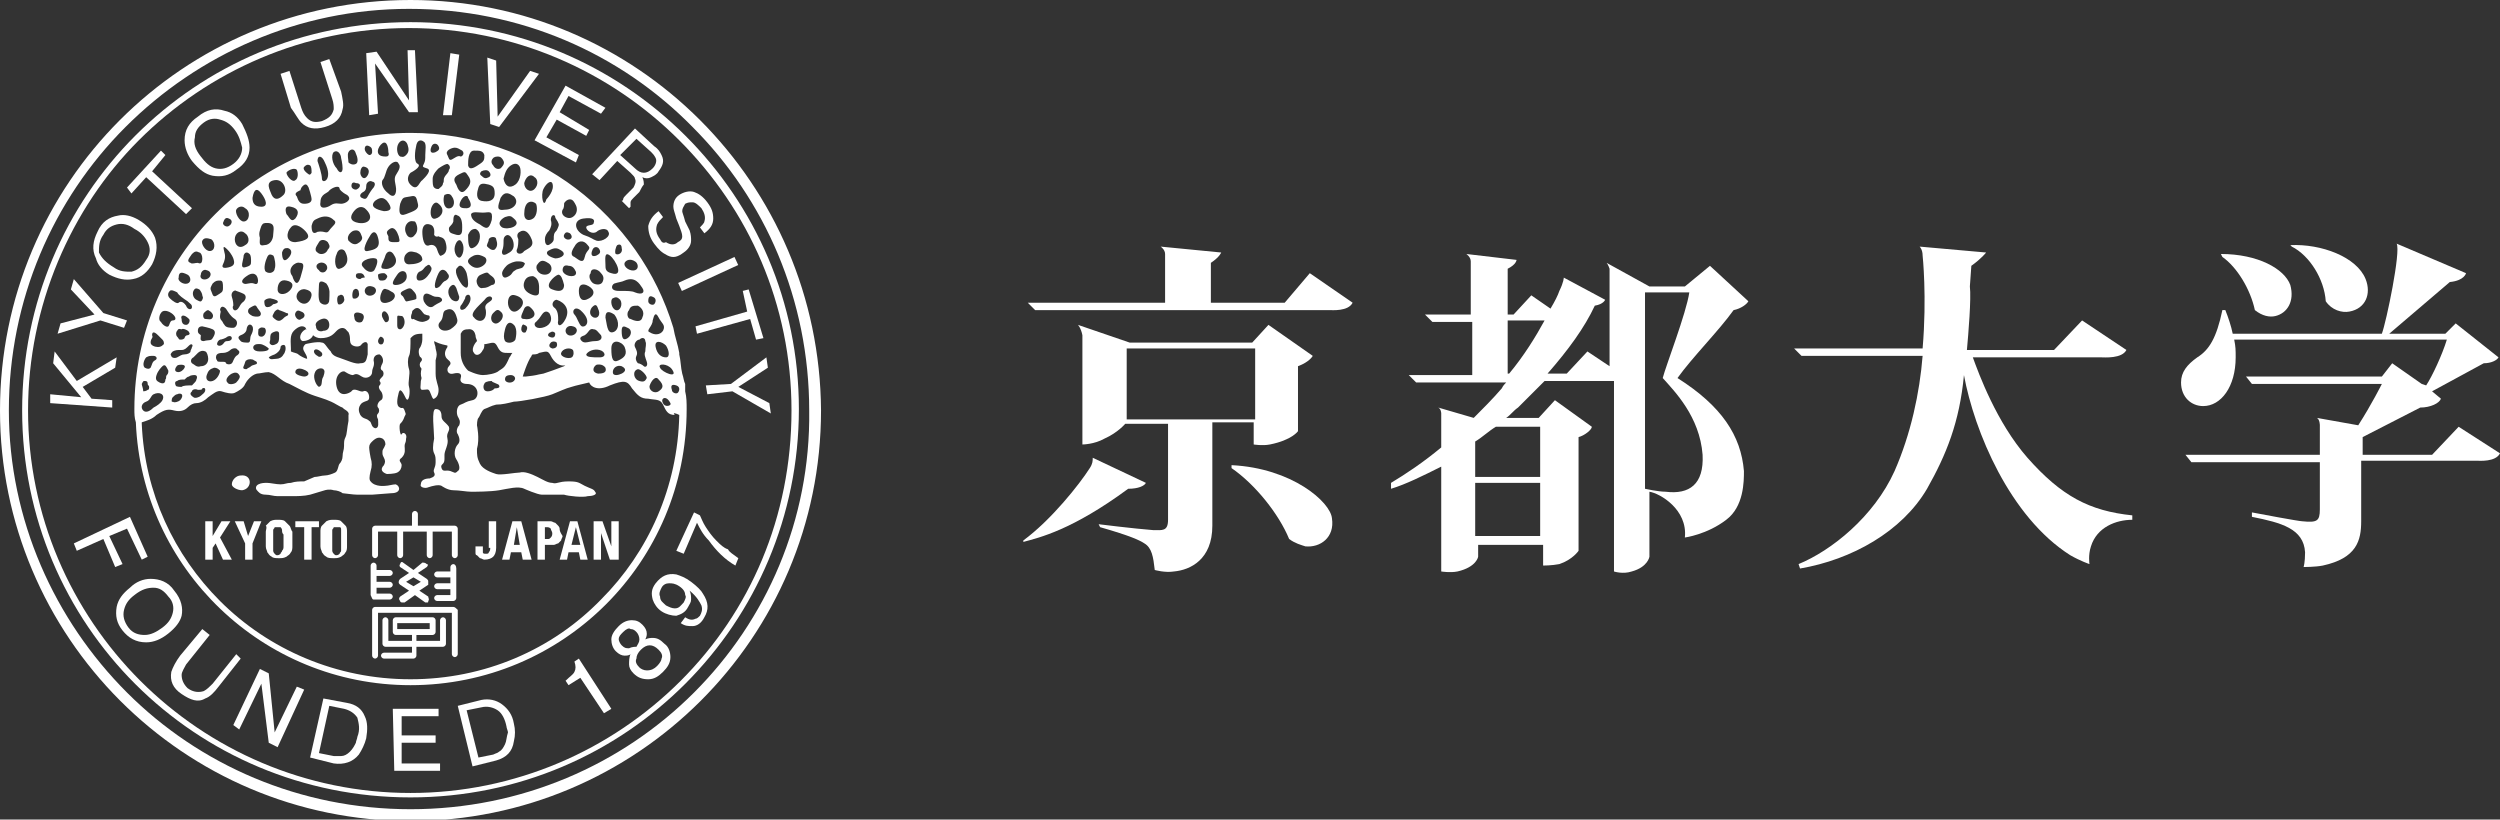 <?xml version="1.0" encoding="utf-8"?>
<!-- Generator: Adobe Illustrator 16.0.4, SVG Export Plug-In . SVG Version: 6.00 Build 0)  -->
<!DOCTYPE svg PUBLIC "-//W3C//DTD SVG 1.1//EN" "http://www.w3.org/Graphics/SVG/1.1/DTD/svg11.dtd">
<svg version="1.1" id="_x30_7-W" xmlns="http://www.w3.org/2000/svg" xmlns:xlink="http://www.w3.org/1999/xlink" x="0px" y="0px"
	 width="169.3px" height="55.5px" viewBox="0 0 169.3 55.5" style="enable-background:new 0 0 169.3 55.5;" xml:space="preserve">
<rect x="0" y="0" width="169.3" height="55.5" fill="#333333" stroke="none"/>
<g>
	<g>
		<path style="fill:#FFFFFF;" d="M87,20.5h-5v-2.7c0.6-0.4,0.7-0.7,0.7-0.7l-4.1-0.4c0,0,0.3,0.2,0.3,0.5l0,3.3h-9.3l0.5,0.5h19.9
			c0.2,0,1.3,0.1,1.6-0.5l-2.9-2L87,20.5z"/>
		<path style="fill:#FFFFFF;" d="M77.6,32.7L74,31c0,0.2,0,0.4-0.2,0.7c-0.7,1.1-2.6,3.5-4.5,4.9l0,0.1c1.1-0.3,3.3-0.8,7.1-3.6
			C77.1,33.1,77.5,32.9,77.6,32.7z"/>
		<path style="fill:#FFFFFF;" d="M84.9,30.1c0,0,0.6,0.1,1.1,0c1.5-0.3,1.9-0.9,1.9-0.9v-4.4c0.8-0.3,1-0.7,1-0.7l-3-2.1l-1.1,1.2
			h-8.3L73,22c0,0,0.2,0.2,0.3,0.7l0,7.4c0,0,0.8,0,1.5-0.4c0.9-0.4,1.4-1,1.4-1h2.9v6.5c0,0.8-0.4,0.7-1,0.7
			c-1.3-0.1-3.7-0.4-3.7-0.4l0.1,0.2c2.1,0.6,2.7,0.9,3,1.1c0.5,0.3,0.6,0.9,0.7,1.8c0,0,0.7,0.2,1.3,0.1c1.1-0.1,2.6-0.8,2.6-3.1
			v-7h2.8V30.1z M76.3,28.4v-4.8h8.7v4.8H76.3z"/>
		<path style="fill:#FFFFFF;" d="M83.4,31.5l0,0.2c1.6,1.1,3.2,3.1,3.9,4.8c0.4,0.3,0.8,0.4,1.1,0.5c1,0.1,2-0.6,1.8-1.9
			C90.1,34,87.5,31.7,83.4,31.5z"/>
		<path style="fill:#FFFFFF;" d="M114.1,19.4h-2.4l-2.9-1.6c0.1,0.1,0.2,0.4,0.2,0.4v1.3v5.3l-1.5-1l-1.4,1.5h-1.3
			c1.4-1.6,2.5-3.1,3.2-4.6c0.6-0.1,0.7-0.4,0.7-0.4l-2.8-1.5c0,0,0,0.3-0.3,0.9c-0.1,0.3-0.3,0.7-0.6,1.2l-1.3-0.9l-1.2,1.3h-0.4
			v-2.1v0v-1c0.6-0.3,0.6-0.6,0.6-0.6l-3.4-0.4c0,0,0.3,0.2,0.3,0.5v1.5v2.1h-3.1l0.5,0.5h2.7v3.6h-4.3l0.5,0.5h6.1
			c-0.1,0.1-0.2,0.2-0.3,0.4c-0.6,0.7-1.3,1.4-1.9,2l-2.4-0.7c0.2,0.1,0.2,0.4,0.2,0.4v2.3c-1.2,1-2.4,1.8-3.4,2.4l0,0.4
			c1-0.3,2.2-0.9,3.4-1.5v7.1c0,0,0.6,0.1,1.1,0c1.3-0.3,1.4-1,1.4-1v-0.8h4.4v1.4c0,0,0.6,0,1.1-0.1c0.9-0.3,1.3-0.9,1.3-0.9v-7.7
			c0.4-0.1,0.9-0.5,0.9-0.7l-2.5-1.8l-1.1,1.2h-2.2c0.3-0.2,0.5-0.5,0.8-0.7c0.6-0.6,1.2-1.2,1.8-1.8h4.7v12.9c0,0,0.6,0.2,1.2,0
			c1.1-0.3,1.2-1,1.2-1v-4.4c0.7,0.1,2.6,1.2,2.4,3.1c0,0,1.5-0.2,2.8-1.2c1.2-0.9,1.2-2.6,1.2-3.3c-0.2-2.4-1.5-4.4-4.5-6.3
			c1-1.4,2.8-3.2,3.8-4.6c0.5-0.1,0.9-0.4,1-0.6l-2.6-2.4L114.1,19.4z M104.3,36.3h-4.4v-3.6h4.4V36.3z M104.3,28.8v3.5h-4.4v-2.4
			c0.5-0.3,0.9-0.7,1.4-1H104.3z M102.1,21.7h2.5c-0.6,1.1-1.4,2.4-2.4,3.6h-0.1V21.7z M112.6,25.6c0.8,0.9,2.5,2.6,2.7,5.2
			c0.1,2-0.9,2.7-2.5,2.5c-0.5,0-1.4-0.2-1.4-0.2V19.8h3C114.2,21.2,112.8,24.8,112.6,25.6z"/>
		<path style="fill:#FFFFFF;" d="M137.3,31c-2.1-2.4-3.3-5.7-3.7-6.8h8.7c0.2,0,1.4,0.1,1.7-0.5l-3-2l-1.9,2h-5.9
			c0.1-1.1,0.3-3.5,0.2-4.3l0.1-1.4c0.7-0.5,1-0.9,1-0.9l-4.5-0.4c0,0,0.2,0.2,0.2,0.6c0,0,0.3,2.8,0,6.3h-8.7l0.5,0.5h8.2
			c-0.2,2.5-0.8,5.3-1.9,7.8c-1.4,3.1-4.3,5.4-6.5,6.3l0.1,0.3c3.5-0.6,6.9-2.5,8.6-5.4c1.3-2.3,2.2-4.5,2.5-7.7
			c0.7,3.8,3.1,9.6,7.2,12.2c0.7,0.4,1.3,0.6,1.3,0.6s-0.1-0.6,0.1-1.2c0.4-1.3,1.7-1.8,2.8-1.8l0-0.3
			C141.5,34.6,139.6,33.6,137.3,31z"/>
		<path style="fill:#FFFFFF;" d="M152.7,21c0.5,0.4,1,0.5,1.4,0.4c0.8-0.2,1.3-1,1-2.1c-0.4-1.1-2.2-2.1-4.7-2.1l0.1,0.2
			C151.5,18.1,152.4,19.6,152.7,21z"/>
		<path style="fill:#FFFFFF;" d="M157.5,20.4c0.4,0.6,1.1,0.8,1.6,0.7c1.1-0.2,1.5-1.2,1.1-2.2c-0.6-1.5-3-2.4-5.1-2.3l0.1,0.1
			C156.4,17.3,157.4,18.9,157.5,20.4z"/>
		<path style="fill:#FFFFFF;" d="M166.5,28.9l-1.8,1.9H160v-1.2l3.9-2c0.7,0,1.3-0.3,1.4-0.6l-0.6-0.5l3.5-1.9c0.5,0,0.9-0.2,1-0.4
			l-2.9-2.3l-0.7,0.7h-3.8l4.1-3.5c1-0.1,1.1-0.6,1.1-0.6l-4.7-2c0.3,0.5-0.7,5.3-1,6.1h-10.1c-0.1-0.5-0.3-1.1-0.5-1.6h-0.2
			c-0.4,1.9-0.9,2.7-1.7,3.2c-0.7,0.5-1.1,1-1.1,1.7c0,1,0.7,1.6,1.5,1.6c1.2,0,2.2-1.3,2.2-3.3c0-0.5,0-0.7-0.1-1.2h14.4
			c-0.3,1-1,2.5-1.4,3.1L164,26l-2-1.4l-0.7,0.9h-9.2l0.4,0.5l8.8,0c0,0-0.7,1.4-1.6,2.8l-2.8-0.5c0.2,0.1,0.2,0.5,0.2,0.5V30v0.8
			H148l0.4,0.5h8.7v3.2c0,0.8-0.2,0.9-1.2,0.8c-0.2,0-2.9-0.5-3.4-0.6l0,0.3c2,0.4,3.5,0.8,3.6,2.4c0,0.7-0.1,1-0.1,1s0.8,0,1.3-0.1
			c2.3-0.5,2.6-1.7,2.6-3v-4.1h7.8c0.2,0,1.3,0.1,1.6-0.5L166.5,28.9z"/>
	</g>
	<g>
		<path style="fill:#FFFFFF;" d="M16.3,32.2c-0.3,0-0.6,0.3-0.6,0.6c0,0.2,0.4,0.4,0.7,0.4C17.1,33.1,17.1,32.1,16.3,32.2z"/>
		<polygon style="fill:#FFFFFF;" points="15.6,35.3 15,35.3 14.4,36.3 14.4,36.3 14.4,35.3 13.9,35.3 13.9,37.9 14.4,37.9 
			14.4,37.1 14.6,36.8 15.1,37.9 15.7,37.9 14.9,36.4 		"/>
		<polygon style="fill:#FFFFFF;" points="16.8,36.3 16.8,36.3 16.5,35.3 15.9,35.3 16.6,36.8 16.6,37.9 17.1,37.9 17.1,36.8 
			17.7,35.3 17.2,35.3 		"/>
		<path style="fill:#FFFFFF;" d="M19.6,35.6c-0.1-0.1-0.2-0.2-0.3-0.3c-0.1-0.1-0.3-0.1-0.5-0.1c-0.2,0-0.3,0-0.5,0.1
			c-0.1,0.1-0.2,0.2-0.3,0.3C18.1,35.7,18,35.9,18,36c0,0.2,0,0.3,0,0.5c0,0.2,0,0.4,0,0.5c0,0.2,0.1,0.3,0.1,0.4
			c0.1,0.1,0.1,0.2,0.3,0.3c0.1,0.1,0.3,0.1,0.5,0.1c0.2,0,0.3,0,0.5-0.1c0.1-0.1,0.2-0.1,0.3-0.3c0.1-0.1,0.1-0.3,0.1-0.4
			c0-0.2,0-0.3,0-0.5c0-0.2,0-0.4,0-0.5C19.7,35.9,19.7,35.7,19.6,35.6z M19.2,37c0,0.1,0,0.2-0.1,0.3c0,0.1-0.1,0.1-0.1,0.2
			c0,0-0.1,0.1-0.2,0.1s-0.1,0-0.2-0.1c0,0-0.1-0.1-0.1-0.2c0-0.1,0-0.2,0-0.3c0-0.1,0-0.3,0-0.4c0-0.2,0-0.3,0-0.4
			c0-0.1,0-0.2,0-0.3c0-0.1,0.1-0.1,0.1-0.2c0,0,0.1,0,0.2,0s0.1,0,0.2,0c0,0,0.1,0.1,0.1,0.2c0,0.1,0,0.2,0.1,0.3
			c0,0.1,0,0.3,0,0.4C19.2,36.8,19.2,36.9,19.2,37z"/>
		<polygon style="fill:#FFFFFF;" points="20,35.7 20.6,35.7 20.6,37.9 21.1,37.9 21.1,35.7 21.6,35.7 21.6,35.3 20,35.3 		"/>
		<path style="fill:#FFFFFF;" d="M23.4,35.6c-0.1-0.1-0.2-0.2-0.3-0.3c-0.1-0.1-0.3-0.1-0.5-0.1c-0.2,0-0.3,0-0.5,0.1
			c-0.1,0.1-0.2,0.2-0.3,0.3c-0.1,0.1-0.1,0.3-0.1,0.4c0,0.2,0,0.3,0,0.5c0,0.2,0,0.4,0,0.5c0,0.2,0.1,0.3,0.1,0.4
			c0.1,0.1,0.1,0.2,0.3,0.3c0.1,0.1,0.3,0.1,0.5,0.1c0.2,0,0.3,0,0.5-0.1c0.1-0.1,0.2-0.1,0.3-0.3c0.1-0.1,0.1-0.3,0.1-0.4
			c0-0.2,0-0.3,0-0.5c0-0.2,0-0.4,0-0.5C23.5,35.9,23.5,35.7,23.4,35.6z M23.1,37c0,0.1,0,0.2,0,0.3c0,0.1-0.1,0.1-0.1,0.2
			c0,0-0.1,0.1-0.2,0.1c-0.1,0-0.1,0-0.2-0.1c0,0-0.1-0.1-0.1-0.2c0-0.1,0-0.2,0-0.3c0-0.1,0-0.3,0-0.4c0-0.2,0-0.3,0-0.4
			c0-0.1,0-0.2,0-0.3c0-0.1,0.1-0.1,0.1-0.2c0.1,0,0.1,0,0.2,0c0.1,0,0.1,0,0.2,0c0.1,0,0.1,0.1,0.1,0.2c0,0.1,0,0.2,0,0.3
			c0,0.1,0,0.3,0,0.4C23.1,36.8,23.1,36.9,23.1,37z"/>
		<path style="fill:#FFFFFF;" d="M33.2,37.1c0,0.1,0,0.2-0.1,0.3c0,0.1-0.1,0.1-0.2,0.1s-0.2,0-0.2-0.1c0-0.1,0-0.2,0-0.3V37h-0.5
			v0.1c0,0.1,0,0.2,0,0.3c0,0.1,0,0.2,0.1,0.2c0.1,0.1,0.1,0.1,0.2,0.2c0.1,0,0.2,0.1,0.3,0.1c0.3,0,0.5-0.1,0.6-0.2
			c0.1-0.1,0.2-0.3,0.2-0.6v-1.8h-0.5V37.1z"/>
		<path style="fill:#FFFFFF;" d="M34.7,35.3L34,37.9h0.5l0.1-0.5h0.7l0.1,0.5H36l-0.7-2.6H34.7z M34.8,36.9l0.2-1.2h0l0.2,1.2H34.8z
			"/>
		<path style="fill:#FFFFFF;" d="M37.9,35.8c0-0.1-0.1-0.2-0.1-0.2c-0.1-0.1-0.1-0.1-0.2-0.2c-0.1,0-0.2-0.1-0.3-0.1h-0.9v2.6h0.5
			v-1h0.3c0.1,0,0.2,0,0.3,0c0.1,0,0.2-0.1,0.3-0.1c0.1-0.1,0.1-0.1,0.2-0.2c0-0.1,0.1-0.2,0.1-0.3C37.9,36,37.9,35.9,37.9,35.8z
			 M37.3,36.4c-0.1,0.1-0.1,0.1-0.2,0.1h-0.2v-0.8H37c0.1,0,0.2,0,0.3,0.1c0,0.1,0.1,0.2,0.1,0.3C37.4,36.2,37.4,36.3,37.3,36.4z"/>
		<path style="fill:#FFFFFF;" d="M38.6,35.3l-0.7,2.6h0.5l0.1-0.5h0.7l0.1,0.5h0.5l-0.7-2.6H38.6z M38.7,36.9l0.3-1.2l0,0l0.3,1.2
			H38.7z"/>
		<polygon style="fill:#FFFFFF;" points="41.4,37 41.4,37 40.8,35.3 40.2,35.3 40.2,37.9 40.7,37.9 40.7,36.1 40.7,36.1 41.3,37.9 
			41.9,37.9 41.9,35.3 41.4,35.3 		"/>
		<path style="fill:#FFFFFF;" d="M25.4,37.8c0.1,0,0.2-0.1,0.2-0.2V36h1.3v1.6c0,0.1,0.1,0.2,0.2,0.2c0.1,0,0.2-0.1,0.2-0.2V36h1.6
			v1.6c0,0.1,0.1,0.2,0.2,0.2c0.1,0,0.2-0.1,0.2-0.2V36h1.3v1.6c0,0.1,0.1,0.2,0.2,0.2c0.1,0,0.2-0.1,0.2-0.2v-1.8
			c0-0.1-0.1-0.2-0.2-0.2h-2.5v-0.8c0-0.1-0.1-0.2-0.2-0.2c-0.1,0-0.2,0.1-0.2,0.2v0.8h-2.5c-0.1,0-0.2,0.1-0.2,0.2v1.8
			C25.2,37.7,25.3,37.8,25.4,37.8z"/>
		<path style="fill:#FFFFFF;" d="M25.3,40.6h1.1c0.1,0,0.2-0.1,0.2-0.2c0-0.1-0.1-0.2-0.2-0.2h-0.9v-0.4h0.9c0.1,0,0.2-0.1,0.2-0.2
			c0-0.1-0.1-0.2-0.2-0.2h-0.9V39h0.9c0.1,0,0.2-0.1,0.2-0.2c0-0.1-0.1-0.2-0.2-0.2h-0.9v-0.3c0-0.1-0.1-0.2-0.2-0.2
			s-0.2,0.1-0.2,0.2v2C25.2,40.5,25.2,40.6,25.3,40.6z"/>
		<path style="fill:#FFFFFF;" d="M30.7,38.2c-0.1,0-0.2,0.1-0.2,0.2v0.3h-0.9c-0.1,0-0.2,0.1-0.2,0.2c0,0.1,0.1,0.2,0.2,0.2h0.9v0.4
			h-0.9c-0.1,0-0.2,0.1-0.2,0.2c0,0.1,0.1,0.2,0.2,0.2h0.9v0.4h-0.9c-0.1,0-0.2,0.1-0.2,0.2c0,0.1,0.1,0.2,0.2,0.2h1.1
			c0.1,0,0.2-0.1,0.2-0.2v-2C30.9,38.3,30.8,38.2,30.7,38.2z"/>
		<path style="fill:#FFFFFF;" d="M29,39.4c0-0.1,0-0.1-0.1-0.2l-0.6-0.4l0.6-0.4c0.1-0.1,0.1-0.2,0-0.2c-0.1-0.1-0.2-0.1-0.3-0.1
			L28,38.6l-0.7-0.5c-0.1-0.1-0.2,0-0.2,0.1c-0.1,0.1,0,0.2,0,0.2l0.6,0.4l-0.6,0.4c0,0-0.1,0.1-0.1,0.2c0,0.1,0,0.1,0.1,0.2
			l0.6,0.4l-0.6,0.4c-0.1,0.1-0.1,0.2,0,0.3c0,0.1,0.1,0.1,0.2,0.1c0,0,0.1,0,0.1,0l0.7-0.5l0.7,0.5c0,0,0.1,0,0.1,0
			c0.1,0,0.1,0,0.1-0.1c0.1-0.1,0-0.2,0-0.3l-0.6-0.4l0.6-0.4C29,39.5,29,39.4,29,39.4z M28,39.7l-0.5-0.3l0.5-0.3l0.5,0.3L28,39.7z
			"/>
		<path style="fill:#FFFFFF;" d="M30.7,41.1h-5.3c-0.1,0-0.2,0.1-0.2,0.2v3.1c0,0.1,0.1,0.2,0.2,0.2c0.1,0,0.2-0.1,0.2-0.2v-2.9h5
			v2.8c0,0.1,0.1,0.2,0.2,0.2c0.1,0,0.2-0.1,0.2-0.2v-3C30.9,41.2,30.8,41.1,30.7,41.1z"/>
		<path style="fill:#FFFFFF;" d="M30,41.8c-0.1,0-0.2,0.1-0.2,0.2v1.4h-1.6V43h1.1c0.1,0,0.2-0.1,0.2-0.2V42c0-0.1-0.1-0.2-0.2-0.2
			h-2.5c-0.1,0-0.2,0.1-0.2,0.2v0.8c0,0.1,0.1,0.2,0.2,0.2h1.1v0.4h-1.6V42c0-0.1-0.1-0.2-0.2-0.2c-0.1,0-0.2,0.1-0.2,0.2v1.6
			c0,0.1,0.1,0.2,0.2,0.2h1.8v0.4H26c-0.1,0-0.2,0.1-0.2,0.2s0.1,0.2,0.2,0.2h2c0.1,0,0.2-0.1,0.2-0.2v-0.6H30
			c0.1,0,0.2-0.1,0.2-0.2V42C30.2,41.9,30.1,41.8,30,41.8z M26.9,42.6v-0.4h2.2v0.4H26.9z"/>
		<path style="fill:#FFFFFF;" d="M27.8,0C12.4,0,0,12.4,0,27.8c0,15.3,12.4,27.8,27.8,27.8c15.3,0,27.8-12.4,27.8-27.8
			C55.5,12.4,43.1,0,27.8,0z M47,46.9c-4.9,4.9-11.7,7.9-19.2,7.9c-7.5,0-14.3-3-19.2-7.9C3.7,42,0.6,35.2,0.6,27.8
			c0-7.5,3-14.3,7.9-19.2c4.9-4.9,11.7-8,19.2-8c7.5,0,14.3,3,19.2,8c4.9,4.9,7.9,11.7,7.9,19.2C54.9,35.2,51.9,42,47,46.9z"/>
		<path style="fill:#FFFFFF;" d="M27.8,1.5C13.2,1.5,1.5,13.2,1.5,27.8C1.5,42.3,13.2,54,27.8,54s26.3-11.8,26.3-26.3
			C54.1,13.2,42.3,1.5,27.8,1.5z M46.1,46.1c-4.7,4.7-11.2,7.6-18.3,7.6s-13.6-2.9-18.3-7.6c-4.7-4.7-7.6-11.2-7.6-18.3
			S4.8,14.1,9.4,9.5c4.7-4.7,11.2-7.6,18.3-7.6s13.6,2.9,18.3,7.6c4.7,4.7,7.6,11.1,7.6,18.3S50.8,41.4,46.1,46.1z"/>
		<polygon style="fill:#FFFFFF;" points="7.6,27.1 6.2,27 5.6,26.2 7.8,24.9 7.9,24.2 5.2,25.8 3.7,23.8 3.6,24.6 5.5,26.9 
			3.4,26.7 3.4,27.3 7.6,27.6 		"/>
		<polygon style="fill:#FFFFFF;" points="8.4,22.2 8.6,21.7 7,21.2 5,18.9 4.8,19.6 6.4,21.3 4.1,21.9 3.9,22.6 6.8,21.7 		"/>
		<path style="fill:#FFFFFF;" d="M7.4,18.6C8,18.9,8.5,19,9,18.9c0.6-0.1,1-0.5,1.3-1c0.3-0.6,0.4-1.2,0.2-1.8
			c-0.2-0.5-0.6-0.9-1.1-1.2c-0.5-0.3-1-0.4-1.4-0.3c-0.6,0.1-1.1,0.4-1.4,1.1c-0.3,0.6-0.4,1.2-0.1,1.8C6.6,17.9,6.9,18.3,7.4,18.6
			z M7,15.9c0.2-0.4,0.5-0.6,0.9-0.7c0.4-0.1,0.8,0,1.2,0.3c0.4,0.2,0.7,0.5,0.9,0.9c0.2,0.4,0.2,0.8-0.1,1.2
			c-0.3,0.5-0.6,0.7-1,0.8c-0.4,0-0.8,0-1.2-0.3c-0.5-0.3-0.8-0.6-1-1C6.7,16.7,6.7,16.3,7,15.9z"/>
		<polygon style="fill:#FFFFFF;" points="9.9,12 12.6,14.5 13,14.1 10.3,11.6 11.2,10.5 10.9,10.2 8.6,12.7 8.9,13.1 		"/>
		<path style="fill:#FFFFFF;" d="M14.4,11.9c0.6,0.1,1.1,0,1.6-0.4c0.6-0.4,0.9-0.9,0.9-1.5c0-0.5-0.2-1-0.5-1.6
			c-0.3-0.5-0.7-0.8-1.2-0.9c-0.6-0.2-1.2-0.1-1.8,0.4c-0.6,0.4-0.9,0.9-0.9,1.6c0,0.5,0.2,1,0.5,1.4C13.5,11.5,13.9,11.8,14.4,11.9
			z M13.8,8.3c0.4-0.3,0.8-0.3,1.1-0.2c0.4,0.1,0.7,0.3,1,0.7c0.3,0.4,0.4,0.8,0.5,1.2c0,0.4-0.2,0.8-0.6,1.1
			c-0.4,0.3-0.8,0.4-1.2,0.3c-0.4-0.1-0.7-0.4-1-0.8c-0.4-0.5-0.5-0.9-0.4-1.3C13.2,8.9,13.4,8.6,13.8,8.3z"/>
		<path style="fill:#FFFFFF;" d="M20.4,8.3c0.4,0.4,0.9,0.5,1.6,0.3c0.7-0.2,1.1-0.6,1.2-1.2c0.1-0.3,0-0.7-0.1-1.2L22.3,4l-0.6,0.2
			l0.8,2.5c0.1,0.3,0.1,0.5,0.1,0.7c-0.1,0.4-0.3,0.6-0.8,0.8c-0.4,0.1-0.7,0.1-1-0.2c-0.2-0.2-0.3-0.4-0.4-0.7l-0.8-2.5l-0.6,0.2
			l0.7,2.3C20,7.7,20.2,8.1,20.4,8.3z"/>
		<polygon style="fill:#FFFFFF;" points="25.6,7.7 25.4,4.3 27.7,7.6 28.3,7.6 28.1,3.4 27.6,3.4 27.7,6.8 25.5,3.5 24.8,3.6 
			25,7.8 		"/>
		<polygon style="fill:#FFFFFF;" points="31.1,3.7 30.5,3.6 30,7.8 30.6,7.8 		"/>
		<polygon style="fill:#FFFFFF;" points="33.8,8.6 36.5,5 35.9,4.8 33.7,7.9 33.6,4.1 33,3.9 33.2,8.4 		"/>
		<polygon style="fill:#FFFFFF;" points="39,11 39.2,10.5 37,9.3 37.7,8.1 39.7,9.2 39.9,8.8 37.9,7.6 38.5,6.5 40.7,7.7 41,7.3 
			38.3,5.8 36.2,9.5 		"/>
		<path style="fill:#FFFFFF;" d="M40.6,12.2l1.2-1.3l0.9,0.8c0.2,0.2,0.3,0.3,0.3,0.4c0.1,0.2,0,0.4-0.1,0.6l-0.5,0.5
			c-0.1,0.1-0.2,0.2-0.2,0.3c0,0,0,0.1-0.1,0.1l0.5,0.5l0.1-0.1c0-0.1,0-0.2,0-0.3c0-0.1,0.1-0.2,0.2-0.3l0.4-0.4
			c0.1-0.2,0.2-0.4,0.3-0.5c0-0.1,0-0.3-0.1-0.5c0.2,0.1,0.4,0.1,0.6,0c0.2-0.1,0.4-0.2,0.5-0.4c0.3-0.4,0.4-0.7,0.2-1.1
			c-0.1-0.2-0.2-0.4-0.5-0.6L43,8.7l-2.9,3.1L40.6,12.2z M43.1,9.4l1,0.9c0.1,0.1,0.2,0.2,0.3,0.4c0.1,0.2,0,0.5-0.2,0.7
			c-0.2,0.2-0.4,0.3-0.6,0.3c-0.2,0-0.4-0.1-0.6-0.3l-1-0.9L43.1,9.4z"/>
		<path style="fill:#FFFFFF;" d="M44.7,16.2c-0.3-0.4-0.3-0.7-0.2-1c0.1-0.2,0.2-0.3,0.4-0.5l-0.3-0.4c-0.4,0.3-0.6,0.6-0.7,1
			c0,0.4,0.1,0.8,0.4,1.2c0.3,0.4,0.5,0.6,0.9,0.8c0.4,0.2,0.7,0.1,1.1-0.2c0.3-0.2,0.5-0.5,0.5-0.8c0-0.2,0-0.4-0.1-0.7L46.4,15
			c-0.1-0.4-0.2-0.6-0.2-0.7c0-0.2,0.1-0.3,0.2-0.5c0.2-0.1,0.3-0.1,0.5-0.1c0.2,0,0.4,0.2,0.6,0.4c0.2,0.3,0.3,0.6,0.2,0.9
			c0,0.1-0.2,0.3-0.3,0.4l0.3,0.4c0.4-0.3,0.6-0.6,0.6-1c0-0.4-0.1-0.7-0.4-1.1c-0.3-0.4-0.6-0.6-0.9-0.7c-0.3-0.1-0.7,0-1,0.2
			c-0.3,0.2-0.4,0.5-0.4,0.8c0,0.2,0.1,0.4,0.2,0.8l0.2,0.5c0.1,0.3,0.2,0.5,0.2,0.7c0,0.2-0.1,0.3-0.3,0.4c-0.2,0.2-0.5,0.2-0.8,0
			C44.9,16.5,44.8,16.4,44.7,16.2z"/>
		
			<rect x="45.9" y="18.2" transform="matrix(-0.908 0.419 -0.419 -0.908 99.293 15.239)" style="fill:#FFFFFF;" width="4.2" height="0.6"/>
		<polygon style="fill:#FFFFFF;" points="47.1,22.1 47.2,22.6 50.8,21.6 51.2,23 51.7,22.9 50.7,19.6 50.3,19.7 50.6,21.1 		"/>
		<polygon style="fill:#FFFFFF;" points="47.8,26.1 47.9,26.7 49.6,26.5 52.2,28 52.1,27.3 50,26.2 52,24.9 51.9,24.2 49.5,26 		"/>
		<polygon style="fill:#FFFFFF;" points="8.3,38.2 7.4,36.3 8.6,35.8 9.6,37.9 10,37.7 8.8,35 5,36.8 5.2,37.3 7,36.5 7.8,38.4 		
			"/>
		<path style="fill:#FFFFFF;" d="M11.8,40c-0.4-0.6-1-0.8-1.6-0.8c-0.5,0-1,0.2-1.4,0.6c-0.5,0.4-0.8,0.8-0.9,1.3
			c-0.1,0.6,0,1.1,0.4,1.6c0.4,0.5,0.9,0.8,1.6,0.8c0.5,0,1-0.2,1.5-0.6c0.5-0.4,0.8-0.8,0.9-1.2C12.4,41.2,12.3,40.6,11.8,40z
			 M11.7,41.5c-0.1,0.4-0.3,0.7-0.7,1c-0.4,0.3-0.8,0.5-1.2,0.5c-0.4,0-0.8-0.1-1.1-0.5c-0.3-0.4-0.4-0.8-0.3-1.2
			c0.1-0.4,0.3-0.7,0.7-1c0.5-0.4,0.9-0.5,1.3-0.5c0.4,0,0.7,0.2,1,0.6C11.7,40.7,11.8,41.1,11.7,41.5z"/>
		<path style="fill:#FFFFFF;" d="M16,44.3l-1.6,2c-0.2,0.2-0.4,0.4-0.6,0.5c-0.3,0.1-0.7,0.1-1.1-0.2c-0.3-0.3-0.4-0.6-0.4-0.9
			c0-0.2,0.2-0.5,0.3-0.7l1.6-2l-0.5-0.4l-1.5,1.8c-0.3,0.4-0.5,0.8-0.6,1.1c-0.1,0.6,0.1,1.1,0.7,1.5c0.6,0.4,1.1,0.6,1.6,0.3
			c0.3-0.1,0.6-0.4,0.9-0.8l1.5-1.9L16,44.3z"/>
		<polygon style="fill:#FFFFFF;" points="18.6,49.6 18.2,45.6 17.6,45.3 15.8,49.1 16.2,49.4 17.7,46.3 18.2,50.3 18.8,50.6 
			20.6,46.7 20.1,46.5 		"/>
		<path style="fill:#FFFFFF;" d="M23.5,47.6l-1.6-0.3L21,51.3l1.6,0.4c0.7,0.1,1.3-0.1,1.7-0.6c0.2-0.3,0.4-0.7,0.5-1.1
			c0.1-0.6,0.1-1.1-0.1-1.5C24.5,48,24.1,47.7,23.5,47.6z M24.2,49.9c0,0.1-0.1,0.3-0.1,0.4c-0.1,0.2-0.2,0.4-0.4,0.6
			c-0.2,0.2-0.4,0.3-0.6,0.3c-0.1,0-0.3,0-0.5,0l-1-0.2l0.7-3.2l1,0.2c0.4,0.1,0.7,0.3,0.9,0.6C24.3,49,24.4,49.4,24.2,49.9z"/>
		<polygon style="fill:#FFFFFF;" points="27.2,51.7 27.2,50.3 29.5,50.3 29.5,49.8 27.2,49.8 27.2,48.5 29.7,48.5 29.7,48 26.6,48 
			26.7,52.2 29.8,52.2 29.8,51.7 		"/>
		<path style="fill:#FFFFFF;" d="M34,47.7c-0.4-0.3-0.9-0.4-1.4-0.3L31,47.8l1,4.1l1.6-0.4c0.7-0.2,1.1-0.6,1.2-1.3
			c0.1-0.4,0.1-0.8,0-1.2C34.7,48.4,34.4,48,34,47.7z M34.2,50.4c-0.1,0.2-0.2,0.4-0.4,0.5c-0.1,0.1-0.2,0.1-0.4,0.2l-1,0.2
			l-0.8-3.2l1-0.2c0.4-0.1,0.8,0,1.1,0.2c0.3,0.2,0.5,0.6,0.6,1.1c0,0.1,0.1,0.3,0.1,0.4C34.3,49.9,34.3,50.2,34.2,50.4z"/>
		<path style="fill:#FFFFFF;" d="M38.9,44.8c0.1,0.3,0.1,0.5,0,0.7c-0.1,0.2-0.3,0.3-0.6,0.6l0.2,0.3l0.8-0.5l1.6,2.4l0.5-0.3
			l-2.2-3.4L38.9,44.8z"/>
		<path style="fill:#FFFFFF;" d="M44.2,43.2c-0.1,0-0.3,0-0.5,0.1c0.1-0.2,0.1-0.3,0.1-0.4c0-0.2-0.1-0.4-0.3-0.6
			c-0.2-0.2-0.4-0.3-0.7-0.3c-0.3,0-0.6,0.1-0.9,0.4c-0.3,0.3-0.5,0.6-0.5,0.9c0,0.3,0.1,0.6,0.3,0.8c0.2,0.2,0.4,0.3,0.6,0.3
			c0.1,0,0.3,0,0.4-0.1c-0.1,0.2-0.1,0.5-0.1,0.7c0,0.2,0.1,0.4,0.3,0.6c0.3,0.3,0.6,0.4,1,0.4c0.4,0,0.7-0.2,1-0.5
			c0.3-0.3,0.5-0.6,0.5-1c0-0.3-0.1-0.7-0.4-0.9C44.7,43.3,44.5,43.2,44.2,43.2z M42.6,43.9c-0.2,0-0.3,0-0.5-0.2
			c-0.1-0.1-0.2-0.3-0.2-0.4c0-0.2,0.1-0.3,0.3-0.5c0.2-0.2,0.4-0.3,0.5-0.2c0.2,0,0.3,0.1,0.4,0.2c0.1,0.1,0.2,0.3,0.2,0.5
			c0,0.2-0.1,0.3-0.2,0.5C43,43.8,42.8,43.8,42.6,43.9z M44.5,45.1c-0.2,0.2-0.4,0.3-0.7,0.3c-0.2,0-0.4-0.1-0.5-0.2
			c-0.2-0.2-0.3-0.4-0.2-0.6c0-0.2,0.1-0.4,0.3-0.6c0.2-0.2,0.4-0.3,0.6-0.3c0.2,0,0.4,0.1,0.6,0.3c0.2,0.2,0.3,0.4,0.2,0.6
			C44.8,44.7,44.7,44.9,44.5,45.1z"/>
		<path style="fill:#FFFFFF;" d="M46.8,39.4c-0.4-0.3-0.7-0.4-1-0.5c-0.6-0.1-1,0.1-1.4,0.6c-0.3,0.4-0.3,0.7-0.2,1.1
			c0.1,0.3,0.3,0.6,0.6,0.8c0.3,0.2,0.7,0.3,1,0.3c0.3-0.1,0.6-0.2,0.8-0.6c0.1-0.2,0.2-0.3,0.2-0.5c0-0.2,0-0.4-0.1-0.6
			c0.5,0.4,0.7,0.8,0.8,1c0.1,0.3,0,0.5-0.1,0.7c-0.1,0.1-0.2,0.2-0.3,0.2c-0.2,0.1-0.4,0.1-0.7-0.1l-0.3,0.4
			c0.3,0.2,0.5,0.2,0.8,0.2c0.3,0,0.6-0.2,0.8-0.6c0.3-0.5,0.3-1-0.1-1.6C47.5,40,47.2,39.7,46.8,39.4z M46.3,40.8
			c-0.2,0.2-0.3,0.4-0.6,0.4c-0.2,0-0.4-0.1-0.6-0.2c-0.2-0.2-0.4-0.3-0.4-0.6c-0.1-0.2,0-0.4,0.1-0.6c0.1-0.2,0.3-0.3,0.5-0.3
			c0.2,0,0.4,0,0.7,0.2c0.3,0.2,0.4,0.4,0.4,0.6C46.5,40.4,46.4,40.6,46.3,40.8z"/>
		<path style="fill:#FFFFFF;" d="M48.5,36.6c-0.3-0.3-0.5-0.6-0.7-0.9c-0.2-0.3-0.3-0.6-0.4-0.8L47,34.7l-1.2,2.6l0.5,0.2l0.9-2.1
			c0.2,0.4,0.4,0.8,0.8,1.2c0.5,0.7,1.1,1.3,1.8,1.7l0.2-0.5c-0.4-0.3-0.6-0.4-0.7-0.6C49,37.1,48.8,36.9,48.5,36.6z"/>
		<path style="fill:#FFFFFF;" d="M46.2,25.3c-0.1-0.4-0.1-0.9-0.2-1.3c0,0,0,0,0-0.1c-0.1-0.6-0.3-1.1-0.4-1.7
			c-2.3-7.6-9.4-13.2-17.8-13.2c-10.3,0-18.7,8.4-18.7,18.7c0,0.3,0,0.6,0.1,0.9c0.4,9.9,8.6,17.8,18.6,17.8
			c10.3,0,18.7-8.3,18.7-18.7c0-0.4,0-0.8-0.1-1.2c0-0.2,0-0.3,0-0.5C46.3,25.8,46.3,25.6,46.2,25.3z M45.8,26.1
			c0.3,0.1,0.2,0.4,0.1,0.5c-0.1,0.1-0.4,0-0.4-0.2C45.4,26.1,45.5,26,45.8,26.1z M45.5,25c0.5,0.7-0.7,0.2-0.8-0.1
			C44.5,24.6,45.2,24.6,45.5,25z M45.4,27.3c0.1,0.2-0.4,0.3-0.5,0C44.7,27,45.1,26.7,45.4,27.3z M44.6,26.5
			c-0.3,0.2-0.7-0.1-0.6-0.4c0.1-0.3,0.4-0.7,0.6-0.4C45,26.1,44.9,26.3,44.6,26.5z M45.1,24.2c-0.3,0-0.6-0.2-0.7-0.7
			c-0.1-0.5,0.4-0.4,0.7-0.1C45.3,23.7,45.4,24.2,45.1,24.2z M44.2,20.1c0.3,0.1,0.2,0.4,0.1,0.5c-0.1,0.1-0.4,0-0.4-0.2
			C43.9,20.1,44,20,44.2,20.1z M44.2,21.7c0.1-0.4,0.2-0.6,0.4-0.2c0.2,0.4,0.5,0.5,0.3,0.9c-0.2,0.3-0.6,0.3-0.9,0.1
			C43.7,22.4,44.2,22.1,44.2,21.7z M43.7,23.1c0.1,0.2,0,0.4,0,0.7c-0.1,0.2,0,0.4,0.1,0.7c0.1,0.3-0.1,0.4-0.2,0.3
			c-0.1-0.1-0.3-0.2-0.4-0.2c-0.1-0.1-0.2-0.3-0.1-0.5c0.1-0.2,0-0.4-0.1-0.6c-0.1-0.2,0.1-0.5,0.3-0.5
			C43.5,22.8,43.7,22.9,43.7,23.1z M43.8,25.6c-0.1,0.2-0.2,0.3-0.5,0.2c-0.4-0.1-0.5-0.7-0.1-0.8C43.4,25,43.8,25.4,43.8,25.6z
			 M43.5,21.5c-0.1,0.4-0.6,0.2-0.8,0.1c-0.2,0-0.3-0.4-0.1-0.6c0.1-0.3,0.3-0.3,0.6-0.3C43.4,20.8,43.7,21.1,43.5,21.5z M41.9,24.4
			c-0.4,0.2-0.5-0.1-0.5-0.8c0-0.7,0.7-0.5,0.9-0.1C42.5,24,42.3,24.2,41.9,24.4z M42.1,25.3c-0.2,0.1-0.6,0.2-0.6-0.1
			c0-0.3,0.3-0.5,0.6-0.4C42.5,25,42.3,25.2,42.1,25.3z M32.7,25.4c-0.4,0-1-0.3-1-0.3c-0.3-0.3-0.5-0.7-0.5-1.2c0-0.5,0-0.9,0-1.3
			c0,0,0,0,0,0c0.1-0.2,0.2-0.3,0.5-0.3c0,0,0.4-0.1,0.5,0.4c0,0.2,0.1,0.3,0.1,0.4c-0.2,0.2-0.4,0.6-0.2,0.8
			c0.1,0.2,0.4,0.2,0.6-0.2c0.1-0.1,0.1-0.3,0.1-0.4c0,0,0,0,0.1,0c0.5-0.1,0.6-0.2,0.8,0.2c0.2,0.4,0.4,0.4,0.7,0.4
			c0.1,0,0.2,0,0.3,0c-0.1,0.1-0.1,0.2-0.2,0.3c-0.3,0.7-0.4,0.7-0.7,0.9C33.6,25.3,33,25.4,32.7,25.4z M33.8,26.1
			c0.1,0.2-0.2,0.2-0.3,0.2c-0.1,0.1-0.2,0.2-0.5,0.2c-0.3,0-0.3-0.4-0.2-0.5c0-0.1,0.2-0.2,0.5-0.2C33.3,25.9,33.8,26,33.8,26.1z
			 M25.9,25.1c0.1,0.1,0.1,0.3,0,0.4c-0.1,0.1-0.2,0.2-0.2,0.3c0.1,0.1,0.1,0.2,0,0.3c-0.1,0.1,0,0.3,0.1,0.4c0.1,0.1,0.2,0.5,0,0.6
			c-0.2,0.1-0.3,0.4-0.2,0.5c0.1,0.1,0.1,0.3,0,0.4c-0.1,0.1-0.1,0.2,0,0.4c0,0.2,0.1,0.6-0.2,0.6c-0.3-0.1-0.2-0.4-0.4-0.5
			c-0.2-0.2-0.4-0.1-0.6-0.4c-0.1-0.2-0.2-0.5,0.1-0.8c0.3-0.2,0.5-0.1,0.5-0.4c0-0.3-0.2-0.5-0.4-0.4c-0.2,0.1-0.6-0.3-0.8,0
			c-0.1,0.1-0.8,0.5-1-0.3c-0.2-0.8,0.4-1.2,0.6-1c0,0,0.3,0.2,0.5,0.2c0.2-0.1,0.3-0.1,0.6,0.1c0.3,0.2,0.7,0,0.7-0.3
			c0-0.3,0.2-0.4,0.1-0.8c0-0.3,0.2-0.4,0.4-0.4c0.2,0.1,0.3,0.4,0.2,0.6C25.8,24.8,25.7,25,25.9,25.1z M21.3,25.3
			c0.1-0.4,0.5-0.4,0.6-0.3c0.1,0.1,0.1,0.2,0,0.5c-0.2,0.3,0,0.6-0.3,0.7C21.4,26.1,21.2,25.6,21.3,25.3z M21.3,23.7
			c0.1-0.1,0.3,0,0.4,0.1c0.3,0.2,0,0.5-0.2,0.3C21.3,24,21.2,23.8,21.3,23.7z M21.8,23.2c-0.3-0.1-1.1,0.1-1.1,0.1
			s-0.3,0.2-0.1,0.5c0.1,0.2,0.2,0.3,0.2,0.5c-0.1,0-0.5-0.2-0.6-0.3c-0.1-0.1-0.3-0.1-0.5-0.2c0-0.1,0-0.1,0-0.2
			c0-0.4-0.1-0.9,0.2-1.2c0.3-0.3,0.6-0.4,0.8-0.2c0,0,0,0.1,0.1,0.1c0,0-0.1,0-0.1,0c-0.4,0.2-0.5,0.7-0.2,0.8
			c0.2,0,0.6-0.1,0.7-0.4c0.1,0.1,0.3,0.2,0.5,0.2c0.7,0,0.9-0.3,1.1-0.5c0.2-0.2,0.5-0.3,0.7,0c0,0,0,0,0.1,0.1h0
			c0,0,0.1,0.2,0.1,0.4c0,0.2,0,0.4,0.2,0.5c0.2,0.1,0.5,0.1,0.6-0.1v0c0,0,0.3-0.3,0.4,0c0,0.2,0,0.4,0,0.5c0,0.1,0,0.1,0,0.2
			c0,0,0,0,0,0c-0.1,0.4-0.1,0.6-0.5,0.6c-0.3,0.1-0.9-0.2-1.5-0.4h0c0,0-0.4-0.1-0.5-0.4C22.1,23.5,22,23.2,21.8,23.2z M20.6,25.5
			c-0.1,0-0.6-0.1-0.6-0.3c0-0.2,0.2-0.3,0.5-0.2C21.1,25.2,20.9,25.5,20.6,25.5z M16,24.1c-0.2,0.2-0.2,0.4-0.3,0.5
			c-0.1,0.1-0.3,0.1-0.4,0c0-0.1-0.1-0.1-0.3-0.1c-0.2,0-0.3,0-0.3-0.1c-0.1-0.1-0.1-0.3,0-0.4c0.1-0.1,0.3-0.1,0.4-0.1
			c0.2,0,0.4-0.1,0.5-0.2s0.4-0.2,0.5,0C16.3,23.8,16.2,24,16,24.1z M16,25.9c-0.1,0.1-0.5,0.2-0.6,0c-0.2-0.2,0.1-0.5,0.3-0.6
			c0.2-0.1,0.4-0.1,0.5,0.1C16.3,25.5,16.2,25.7,16,25.9z M12.8,22.5c0.1,0.1,0,0.2-0.1,0.2c-0.1,0-0.2,0.1-0.2,0.2
			C12.4,23,12.3,23,12.2,23c-0.1,0-0.1-0.1-0.2-0.2c-0.1-0.1-0.1-0.3,0-0.4c0.1-0.2,0.2-0.1,0.3-0.1C12.4,22.2,12.8,22.4,12.8,22.5z
			 M12.8,21.6c0.1,0.1,0,0.4-0.2,0.4c-0.3,0-0.3-0.3-0.3-0.4C12.2,21.4,12.4,21.2,12.8,21.6z M12.3,23.7c0.2,0,0.3-0.1,0.5-0.3
			c0.2-0.2,0.3,0,0.2,0.1c0,0.1-0.1,0.2-0.1,0.3c0,0.1-0.2,0.2-0.4,0.2c-0.2,0-0.3,0.1-0.5,0.2c-0.2,0.1-0.4,0-0.4-0.1
			c-0.1-0.1,0-0.2,0.1-0.3C11.9,23.7,12,23.7,12.3,23.7z M12.5,24.9c-0.1,0.2-0.3,0.3-0.4,0.3c-0.2,0-0.3-0.1-0.2-0.3
			c0.1-0.2,0.2-0.2,0.4-0.2C12.3,24.7,12.6,24.7,12.5,24.9z M11.7,26.9c0.1-0.1,0.2-0.2,0.3-0.2c0.2-0.1,0.3,0,0.3,0
			c0.1,0.1,0,0.3-0.1,0.4s-0.4,0.2-0.5,0.1C11.6,27.3,11.6,27,11.7,26.9z M12.3,26.2c-0.1,0-0.4,0-0.4-0.1c-0.1-0.2,0-0.3,0.1-0.3
			c0.1-0.1,0.3-0.1,0.5-0.1c0.1-0.1,0.2-0.2,0.3-0.2c0.1-0.1,0.3-0.1,0.4-0.1c0.1,0,0.2,0.1,0.1,0.3c0,0.1-0.1,0.2-0.3,0.4
			C12.7,26.1,12.4,26.1,12.3,26.2z M13,26.5c0-0.1,0.2-0.2,0.4-0.1c0.2,0,0.3,0,0.3-0.1c0,0,0.2-0.1,0.2,0.1c0,0.2-0.2,0.3-0.3,0.4
			c-0.1,0.1-0.4,0.2-0.5,0.1C12.8,26.7,12.9,26.6,13,26.5z M13.6,24.8c-0.3,0.1-0.4-0.1-0.6-0.2c-0.1-0.1-0.1-0.3,0.1-0.4
			c0.1-0.1,0.2-0.2,0.3-0.3c0.1-0.1,0.3-0.2,0.5-0.1c0.1,0,0.2,0.3,0.2,0.5C14.1,24.6,13.9,24.8,13.6,24.8z M13.4,22.4
			c0-0.2,0.1-0.3,0.3-0.3c0,0,0.5,0.1,0.7,0.2c0.2,0.1,0.2,0.3,0,0.6c-0.1,0.2-0.3,0.1-0.6,0.2c-0.3,0-0.2-0.2-0.2-0.4
			C13.5,22.6,13.4,22.6,13.4,22.4z M14.4,21.5c-0.1,0.2-0.3,0.1-0.5,0.1c-0.1,0-0.2-0.2-0.1-0.4c0.1-0.1,0.2-0.2,0.3-0.2
			C14.3,21.1,14.5,21.3,14.4,21.5z M14,18.9c-0.3,0.1-0.5-0.1-0.4-0.3c0-0.2,0.2-0.4,0.4-0.3C14.4,18.4,14.3,18.8,14,18.9z M13.7,20
			c0,0.1,0.1,0.1,0,0.3s-0.2,0.1-0.4,0c-0.2-0.1-0.3-0.4-0.2-0.6c0.1-0.2,0.2-0.2,0.4-0.1C13.6,19.7,13.7,19.9,13.7,20z M14,25.4
			c0.1-0.3,0.2-0.4,0.5-0.5c0.2,0,0.3,0.1,0.4,0.2c0,0.2-0.2,0.6-0.5,0.7C14.1,25.9,13.9,25.7,14,25.4z M14.9,21
			c0-0.1,0.1-0.4,0.4-0.1c0.2,0.3,0.3,0.5,0.6,0.7c0.3,0.2,0.1,0.6-0.1,0.6c-0.2,0-0.5,0-0.6-0.2c-0.1-0.1-0.1-0.2-0.2-0.3
			c-0.1-0.1-0.1-0.2-0.1-0.3C14.9,21.2,15,21.1,14.9,21z M16,19.7c0,0,0.3,0.1,0.5,0.2c0.2,0.1,0.2,0.4-0.1,0.6
			c-0.2,0.2-0.2,0.4-0.4,0.5c-0.2,0.1-0.3-0.2-0.2-0.3c0-0.1,0-0.3-0.1-0.6C15.6,19.8,15.9,19.6,16,19.7z M14.9,23
			c0.1,0,0.4-0.1,0.5-0.2c0.2-0.1,0.3,0,0.3,0.1c0,0.1-0.1,0.2-0.3,0.2c-0.2,0-0.2,0.1-0.3,0.2c-0.2,0.2-0.4,0.1-0.4,0
			C14.7,23.3,14.7,23.1,14.9,23z M16.3,22.7c0.3-0.1,0.4-0.3,0.4-0.4c0-0.1,0.1-0.4,0.3-0.3c0.3,0.2,0,0.7,0,0.7
			c-0.1,0.2,0,0.5-0.2,0.5c-0.2,0-0.4,0-0.5-0.1C16.1,22.9,16.1,22.8,16.3,22.7z M17.6,21.4c-0.2,0.1-0.5,0-0.5,0
			c-0.2-0.1-0.3-0.2-0.3-0.3c0-0.1,0-0.2,0.2-0.3c0.2-0.1,0.3-0.2,0.4,0C17.5,21,17.8,21.2,17.6,21.4z M17.9,22.2
			c0.2,0.1,0.1,0.6-0.2,0.6c-0.3,0-0.2-0.3-0.2-0.5C17.7,22.1,17.8,22.2,17.9,22.2z M16.7,24.4c0.1-0.1,0.4-0.1,0.5,0
			c0.2,0.1,0.2,0.1,0.2,0.2c0,0.1-0.3,0.1-0.4,0.2c-0.1,0.1-0.2,0.1-0.3,0.2c-0.1,0-0.3,0-0.2-0.2C16.6,24.6,16.6,24.4,16.7,24.4z
			 M17.2,23.4c0.1-0.1,0.2-0.1,0.4-0.1c0.2,0,0.5,0.2,0.6,0.3c0,0.1-0.1,0.2-0.6,0.2S17.1,23.5,17.2,23.4z M17.9,20.4
			c0-0.1,0.2-0.2,0.4-0.2c0,0,0.5,0.1,0.5,0.2c0.1,0.1-0.2,0.2-0.3,0.2c-0.1,0.1-0.2,0.2-0.4,0.2C17.9,20.8,17.9,20.5,17.9,20.4z
			 M18.1,17.4c0.1-0.2,0.2-0.2,0.4-0.1c0.1,0.1,0.2,0.7,0.1,0.9c0,0.2-0.3,0.4-0.6,0.2C17.8,18.2,18,17.6,18.1,17.4z M18.5,22.5
			c0.2-0.1,0.4-0.1,0.4,0.1c0,0.2,0,0.2,0,0.2c0,0.2,0,0.4-0.2,0.5c-0.2,0.1-0.3,0.1-0.4,0c-0.1-0.1,0-0.2,0-0.3
			C18.3,22.7,18.3,22.6,18.5,22.5z M18.6,24c0.2-0.1,0.4-0.3,0.4-0.5c0-0.1,0.2-0.2,0.3-0.1c0.1,0.2,0,0.5-0.1,0.6
			c-0.1,0.2-0.3,0.3-0.5,0.3c-0.2,0-0.4,0.1-0.5-0.1C18.2,24.2,18.3,24.1,18.6,24z M19,21.7c-0.2,0.1-0.4-0.1-0.5-0.2
			c-0.1-0.1,0-0.2,0.1-0.4c0.1-0.1,0.2-0.2,0.3-0.1c0,0,0.3,0.1,0.5,0.2c0.2,0,0.1,0.2,0,0.2C19.2,21.5,19.2,21.6,19,21.7z
			 M18.8,19.6c0-0.4,0.2-0.7,0.6-0.6c0.5,0.1,0.5,0.4,0.2,0.7C19.3,20,18.8,20,18.8,19.6z M19.5,16.8c0.3,0.1,0.3,0.4,0,0.7
			c-0.3,0.3-0.4,0-0.4-0.4C19.2,16.8,19.3,16.8,19.5,16.8z M19.7,15.4c0.3-0.4,0.9,0.1,1.1,0.4c0.2,0.3,0,0.5-0.8,0.6
			C19.3,16.4,19.4,15.7,19.7,15.4z M20.3,17.8c0.4,0,0.2,0.4,0.1,0.8c-0.3,1.2-0.6,0.1-0.6,0.1C19.4,18.2,20,17.7,20.3,17.8z
			 M20,21.2c0.1-0.2,0.2-0.2,0.4-0.1c0.3,0.1,0.3,0.4,0,0.5C20.2,21.8,19.9,21.4,20,21.2z M22.2,16.9c-0.1,0.3-0.5,0.4-0.7,0.2
			c-0.3-0.2,0-0.5,0.1-0.7c0.1-0.2,0.4-0.2,0.6,0C22.3,16.6,22.4,16.7,22.2,16.9z M22.3,20.3c0,0.4-0.4,0.4-0.6,0.2
			c-0.2-0.2-0.1-0.9-0.1-1.2c0-0.3,0.2-0.3,0.5-0.1C22.4,19.6,22.3,19.9,22.3,20.3z M21.9,17.8c0.3,0.1,0.3,0.4,0.2,0.5
			c-0.1,0.2-0.4,0.2-0.5,0C21.2,18,21.6,17.7,21.9,17.8z M21.8,21.6c0.3-0.1,0.5,0.1,0.5,0.4c0,0.3-0.2,0.4-0.4,0.4
			c-0.2,0.1-0.5,0-0.5-0.3C21.3,21.9,21.5,21.7,21.8,21.6z M23,18.2c-0.3,0.1-0.4-0.6-0.2-1c0.1-0.4,0.5-0.4,0.6-0.1
			C23.7,17.7,23.4,18.1,23,18.2z M22.9,20.6C22.8,20.4,22.8,20,23,20c0.1-0.1,0.3,0,0.3,0.2C23.4,20.4,23.1,20.7,22.9,20.6z
			 M26.7,17.3c0.4,0.6-0.3,1-0.7,0.9c-0.4,0,0-0.5,0.1-0.9C26.2,17,26.5,16.9,26.7,17.3z M26.4,15.5c0.3-0.2,0.5,0.2,0.6,0.5
			c0.1,0.4,0.1,0.4-0.3,0.4c-0.4,0-0.4-0.1-0.4-0.4C26.2,15.8,26.1,15.7,26.4,15.5z M26,18.5c0.1,0,0.3,0.2,0.2,0.3
			C26.1,19,26,19,25.8,19c-0.2,0-0.2-0.3-0.2-0.4C25.7,18.5,25.9,18.5,26,18.5z M24.9,17c-0.5,0.1,0-0.8,0.2-1.1
			c0.2-0.3,0.4-0.2,0.5,0.2C25.8,16.8,25.4,16.9,24.9,17z M25.4,18.2c-0.1,0.3-0.5,0.3-0.8-0.1c-0.4-0.4,0.5-0.7,0.8-0.6
			C25.6,17.5,25.6,17.8,25.4,18.2z M25.2,20c-0.3,0.1-0.5-0.1-0.5-0.3c0-0.2,0.2-0.4,0.5-0.3C25.6,19.5,25.5,19.9,25.2,20z
			 M24.4,21.2c0.4,0.1,0.2,0.5,0.1,0.6c-0.2,0.1-0.5,0-0.5-0.3C23.9,21.2,24.1,21.1,24.4,21.2z M24,19.6c0.1-0.1,0.3,0,0.3,0.2
			c0.1,0.3-0.2,0.5-0.4,0.4C23.8,20,23.9,19.6,24,19.6z M24.4,18.9c-0.2,0-0.3-0.1-0.3-0.2c0-0.2,0.1-0.2,0.3-0.2
			c0.2,0,0.3,0.2,0.3,0.3C24.6,18.8,24.5,18.8,24.4,18.9z M24.3,15.1c-0.6-0.1-0.6-0.4-0.4-0.7c0.2-0.3,0.5-0.5,0.8-0.3
			C25.4,14.7,25,15.2,24.3,15.1z M24.1,15.6c0.2,0,0.3,0.1,0.4,0.4c0.1,0.2-0.1,0.4-0.3,0.5c-0.2,0.1-0.4,0-0.6-0.2
			c-0.1-0.2,0-0.4,0.1-0.5C23.8,15.7,23.9,15.6,24.1,15.6z M25.9,23.3c-0.2,0.1-0.3-0.1-0.3-0.2c0-0.1,0.1-0.3,0.2-0.3
			C26.1,22.9,26,23.2,25.9,23.3z M25.9,21.5c-0.1-0.2,0-0.5,0.2-0.4c0.3,0.2,0.3,0.7,0.1,0.7C26.1,21.9,26,21.7,25.9,21.5z
			 M26.2,20.5c-0.5,0.1-0.5-0.3-0.4-0.6c0.1-0.3,0.2-0.4,0.4-0.3c0.1,0,0.2,0.1,0.4,0.2C26.9,20,26.7,20.4,26.2,20.5z M26.9,18.6
			c0.2-0.3,0.5-0.3,0.6-0.1c0.2,0.5-0.3,0.8-0.7,0.8C26.4,19.3,26.7,18.9,26.9,18.6z M30.2,16.5c0.1,0.4,0,0.7-0.3,0.8
			c-0.1,0.1-0.2-0.1-0.3-0.4v0c0,0-0.1-0.4-0.5-0.3c-0.4,0.2-0.5-0.5-0.5-0.9c0-0.4,0.2-0.6,0.5-0.5c0.4,0.1,0.3,0.6,0.3,0.7
			c0.1,0.2,0.3,0.1,0.3,0.1l0,0C29.8,16.1,30.1,16,30.2,16.5z M40.7,18.5c0.2,0.2,0.2,0.4,0.1,0.6c-0.1,0.2-0.4,0.2-0.6,0.1
			c-0.2-0.1-0.4-0.5-0.2-0.7C40,18.1,40.5,18.2,40.7,18.5z M40.2,16.8c0.1-0.1,0.3-0.1,0.4,0.1c0.1,0.2,0,0.3-0.2,0.4
			c0,0-0.2,0.1-0.3,0C40,17.2,40.1,16.9,40.2,16.8z M40.1,20.8c0.2-0.2,0.3-0.2,0.4,0.1c0.2,0.4,0,0.7-0.3,0.6
			C39.8,21.3,40,20.9,40.1,20.8z M39.9,20.2c-0.5,0.3-0.7,0-0.7-0.5c0-0.4,0.2-0.5,0.5-0.4C40.2,19.5,40.4,19.9,39.9,20.2z
			 M39.6,17.4c-0.1,0.5-0.4,0.2-0.7,0c-0.3-0.1-0.2-0.4,0-0.7c0.2-0.4,0.6-0.5,0.9-0.1C40.1,16.9,39.7,16.9,39.6,17.4z M38.6,16.2
			c-0.2,0.1-0.5-0.1-0.4-0.3c0.1-0.2,0.2-0.2,0.4-0.1C38.7,15.9,38.8,16.1,38.6,16.2z M38.5,18c0.3,0,0.4,0.2,0.5,0.4
			c0,0,0.1,0.3-0.3,0.3c-0.3,0-0.6-0.2-0.6-0.4C38.1,18.1,38.2,17.9,38.5,18z M37.5,20.8c-0.2-0.2,0-0.5,0.2-0.5
			c0.6,0.2,0.9,0.7,0.6,1.3c-0.3,0.6-0.6,0.5-0.5,0.1C37.8,21.4,37.8,21,37.5,20.8z M37.3,23.2c0.1-0.1,0.3-0.1,0.4,0
			c0.1,0.3-0.1,0.4-0.3,0.4C37.1,23.5,37.2,23.3,37.3,23.2z M37.2,22.8c-0.2-0.1,0-0.3,0.1-0.3c0.1-0.1,0.3,0,0.3,0.1
			C37.6,22.9,37.4,22.9,37.2,22.8z M38.2,19.3c0,0.4-0.3,0.5-0.8,0.3c-0.6-0.2,0.1-0.9,0.4-1C38,18.6,38.1,18.9,38.2,19.3z
			 M37.2,21.2c0.3,0.5,0,0.9-0.5,1c-0.5,0.1-0.6-0.3-0.4-0.4c0.2-0.2,0.2-0.2,0.4-0.5C36.9,21,37.1,21.1,37.2,21.2z M36.5,19.8
			c0,0.2-0.2,0.3-0.6,0.1c-0.4-0.2-0.5-0.5-0.4-0.8c0.1-0.3,0.3-0.4,0.6-0.4C36.6,18.9,36.5,19.5,36.5,19.8z M35.4,18.1
			c-0.1,0.1-0.4,0.1-0.5,0.2c-0.2,0.1-0.2,0.2-0.3,0.3c-0.1,0.1-0.3,0.2-0.4,0.2c-0.1,0-0.2-0.1-0.2-0.3c0-0.1,0.1-0.3,0.3-0.5
			c0.2-0.2,0.6-0.3,0.7-0.3c0.2,0,0.4,0,0.5,0.1C35.6,17.8,35.5,18,35.4,18.1z M34.2,16c0.2-0.2,0.4,0,0.5,0.2c0,0,0.3,0.6-0.2,0.9
			C33.9,17.5,34,17,34,17C34.2,16.5,34,16.2,34.2,16z M34,15.4c-0.4-0.3,0-0.6,0.2-0.7c0.3-0.1,0.4-0.1,0.6,0.1
			C35.4,15.3,34.4,15.6,34,15.4z M34.2,14.2c-0.6,0.1-0.5-0.2-0.3-0.8c0.3-0.5,0.6-0.3,0.9-0.1C35.2,13.7,34.8,14.2,34.2,14.2z
			 M33.9,21.1c0.4,0.3-0.1,0.9-0.4,0.8c-0.3-0.1-0.3-0.5-0.1-0.7C33.6,21,33.7,20.9,33.9,21.1z M32.1,21.5c-0.4-0.3,0.6-1,0.8-1.3
			c0.3-0.3,0.6,0,0.3,0.2c-0.3,0.2-0.4,0.3-0.3,0.6C33,21.8,32.4,21.9,32.1,21.5z M31.8,17.9c-0.3-0.3,0.1-0.5,0.3-0.6
			c0.3-0.1,0.5,0,0.7,0.1c0.2,0.1,0.2,0.4-0.1,0.6C32.4,18.2,32.1,18.2,31.8,17.9z M32.7,19.5c-0.3,0.1-0.5-0.4-0.4-0.6
			c0.1-0.3,0.3-0.3,0.5-0.4c0.3-0.1,0.2,0,0.5,0.2c0.3,0.2,0.3,0.6,0,0.6C33.1,19.4,33,19.5,32.7,19.5z M33.5,16.9
			c-0.2,0.1-0.4-0.1-0.5-0.2c-0.1-0.1,0.1-0.3,0.1-0.5c0.1-0.2,0.5-0.2,0.5,0C33.7,16.5,33.7,16.7,33.5,16.9z M32.6,13.6
			c-0.4-0.1-0.3-0.6-0.2-0.9c0.1-0.3,0.3-0.3,0.7-0.2c0.3,0.1,0.4,0.2,0.4,0.6C33.5,13.6,33.1,13.7,32.6,13.6z M32.7,14.4
			c0.4,0,0.7-0.2,0.6,0.5c-0.2,0.7-0.4,0.6-0.8,0.3c-0.4-0.2-0.6-0.4-0.6-0.7C32,14.3,32.4,14.4,32.7,14.4z M32.2,15.5
			c0,0,0.3,0.1,0.3,0.5c0,0.4-0.2,0.7-0.5,0.8c-0.3,0.1-0.3-0.5-0.3-0.9C31.8,15.7,31.9,15.5,32.2,15.5z M31.5,14.1
			c-0.3,0-0.5-0.1-0.3-0.5c0.2-0.4,0.5-0.4,0.5-0.2C32.2,14.2,31.5,14.1,31.5,14.1z M31.3,15.4c0,0.3,0,0.6-0.4,0.5
			c-0.3-0.1-0.5-0.1-0.5-0.4c0-0.2,0.2-0.2,0.3-0.5c0-0.2,0-0.6,0.3-0.4C31.3,14.7,31.3,15.2,31.3,15.4z M31.2,17.4
			c-0.2,0.2-0.5-0.3-0.4-0.7c0.1-0.4,0.3-0.5,0.4-0.4C31.5,16.6,31.4,17.2,31.2,17.4z M30.3,14.1C30,14,30,13.4,30.1,13.2
			c0.2-0.1,0.4-0.1,0.5,0.1C30.9,13.7,30.7,14.2,30.3,14.1z M30.2,19c-0.3,0.1-0.3,0.4-0.6,0.5c-0.3,0.1-0.1-0.6,0.1-1
			c0.2-0.4,0.5-0.2,0.6,0C30.4,18.6,30.5,18.8,30.2,19z M28.9,18c0.1-0.1,0.2-0.1,0.3,0.1c0,0,0.1,0.1-0.1,0.4s-0.4,0.5-0.7,0.5
			c-0.3,0-0.2-0.5,0-0.6C28.7,18.3,28.7,18.1,28.9,18z M27.7,17.9c-0.4,0-0.4-0.5-0.2-0.7c0.2-0.2,0.3-0.2,0.7-0.1
			c0.2,0.1,0.4,0.2,0.4,0.5C28.5,17.8,28.1,17.9,27.7,17.9z M27.6,15.1c0.2-0.2,0.4-0.1,0.5-0.1c0.1,0.1,0.3,0.6,0,0.9
			c-0.2,0.3-0.5,0.2-0.6-0.1C27.4,15.6,27.4,15.3,27.6,15.1z M27.5,14.5c-0.5,0.2-0.5-0.2-0.4-0.7c0.2-0.5,0.2-0.4,0.7-0.5
			c0.4-0.1,0.4,0.1,0.5,0.5C28.4,14.2,28,14.3,27.5,14.5z M26.9,21.5c0-0.2,0.1-0.1,0.3-0.1c0.1,0,0.2,0.2,0.2,0.4
			c0,0.3-0.2,0.5-0.3,0.5c-0.2,0-0.2-0.2-0.2-0.3C26.9,21.8,26.9,21.7,26.9,21.5z M27.2,20c-0.2-0.2,0.1-0.3,0.3-0.4
			c0.2-0.1,0.3-0.1,0.4,0c0.3,0.3,0.3,0.4,0.3,0.6c0,0.1-0.2,0.1-0.6,0.2C27.4,20.5,27.4,20.1,27.2,20z M27.9,21.2
			c0-0.2,0.1-0.2,0.2-0.3c0.2-0.1,0.3,0,0.4,0.1c0.1,0.1,0.2,0.3,0.3,0.3c0.2,0.1,0.3,0,0.3,0.2c0,0.2-0.4,0.3-0.5,0.3
			c-0.2,0-0.4-0.1-0.6-0.2C27.8,21.7,27.8,21.4,27.9,21.2z M28.7,20.4c-0.1-0.3,0-0.6,0.3-0.5c0.3,0.1,0.3,0.2,0.6,0.2
			c0.3,0,0.4,0.2,0.3,0.3c-0.1,0.1-0.2,0.1-0.5,0.3C29.2,20.9,28.9,20.8,28.7,20.4z M29.8,21.8c0.3-0.3,0.1-0.7,0.4-0.8
			c0.4-0.2,0.6,0.1,0.7,0.4c0.1,0.3,0.2,0.5-0.4,0.9C29.9,22.6,29.5,22.1,29.8,21.8z M30.6,20.3c-0.3-0.3-0.3-0.7-0.1-0.9
			c0.2-0.2,0.3-0.1,0.4,0.1c0,0,0.1,0.3,0.2,0.6C31.1,20.4,30.9,20.5,30.6,20.3z M31,18.1c0.2-0.3,0.5,0.1,0.6,0.4
			c0,0,0.1,0.4,0.1,0.7c0,0.3-0.1,0.4-0.4,0.1C31,18.9,30.7,18.3,31,18.1z M31.2,20.7c0.1-0.1,0.2-0.3,0.3-0.5
			c0-0.2,0.2-0.3,0.3-0.2c0.2,0.3-0.1,0.7-0.3,0.9C31.2,21.1,31.1,20.9,31.2,20.7z M34.6,25.4c0.2,0,0.4,0.2,0.2,0.4
			c-0.2,0.2-0.6,0.1-0.6-0.1C34.2,25.5,34.3,25.4,34.6,25.4z M34.2,23.1c-0.1-0.2-0.1-0.4,0-0.8c0.1-0.4,0.3-0.6,0.6-0.3
			c0.3,0.3,0.1,1,0.1,1C34.8,23.2,34.4,23.3,34.2,23.1z M34.4,20.5c0-0.4,0.2-0.6,0.5-0.5c0.7,0.2,0.6,0.7,0.2,1
			C34.7,21.3,34.4,20.9,34.4,20.5z M35.5,20.9c0.1-0.2,0.3-0.2,0.4-0.1c0.7,0.6,0,0.9-0.4,0.8C35.1,21.6,35.4,21.2,35.5,20.9z
			 M35.5,22c0.3,0.1,0.2,0.3,0.1,0.5c-0.2,0.1-0.3-0.1-0.3-0.2C35.3,22.1,35.4,21.9,35.5,22z M35.4,25.5c0,0,0.3-1,0.6-1.4
			c0,0,0-0.1,0.1-0.1c0.1,0,0.3,0,0.4-0.1c0.5-0.1,0.6-0.2,0.8,0.2c0.2,0.4,0.6,0.8,1.1,0.6l0,0c-0.1,0-0.2,0.1-0.2,0.1
			c-0.8,0.3-0.8,0.3-1.4,0.5c-0.6,0.1-0.3,0.1-1.2,0.2C35.5,25.5,35.5,25.5,35.4,25.5L35.4,25.5z M38,23.9c0.1-0.3,0.6-0.4,0.8-0.2
			c0,0,0.1,0.2,0,0.4C38.7,24.4,37.9,24.2,38,23.9z M38.8,22.7c-0.3,0.1-0.5-0.1-0.5-0.3c0-0.2,0.2-0.4,0.5-0.3
			C39.2,22.2,39.1,22.6,38.8,22.7z M38.9,21.3c-0.2-0.2,0-0.6,0.4-0.3c0.8,0.7,0.4,1.2,0.1,1.1C39.2,22,39.1,21.5,38.9,21.3z
			 M39.6,22.7c0.3-0.2,0.3-0.5,0.6-0.4c0.2,0,0.3,0.2,0.5,0.4c0.1,0.2,0,0.4-0.4,0.4c-0.4,0-0.7,0.2-0.9,0
			C39.2,22.9,39.3,22.8,39.6,22.7z M40.6,23.7c0.4,0.1,0.5,0.5,0,0.5c-0.5,0-0.9,0-0.9-0.2C39.8,23.8,40.2,23.6,40.6,23.7z
			 M40.4,24.7c0,0,0.4-0.1,0.6,0.2c0.1,0.3-0.1,0.4-0.5,0.4C40,25.2,40.2,24.8,40.4,24.7z M41,17.9c0-0.3-0.1-0.9,0.3-0.6
			c0.4,0.3,1,1.5,0.1,1.2C41,18.4,41,18.2,41,17.9z M41.6,21.3c0.4,0.5,0.3,1.1-0.1,1.2c-0.4,0.1-0.4-0.6-0.5-1
			C41,21,41.3,21.1,41.6,21.3z M41.5,20.2c0.2-0.1,0.3-0.1,0.5,0.1c0.2,0.3,0,0.8-0.3,0.7C41.4,20.9,41.3,20.3,41.5,20.2z
			 M42.1,22.4c0-0.4,0.2-0.3,0.4-0.2c0.3,0.1,0.3,0.5,0,0.7C42.2,23.1,42.1,22.9,42.1,22.4z M43,17.7c0.2,0.1,0.3,0.5,0,0.6
			c-0.3,0.1-0.8-0.2-0.7-0.5C42.4,17.6,42.7,17.5,43,17.7z M43.5,19.5c0.2,0.3,0,0.5-0.5,0.3c-0.2-0.1-0.5-0.1-1.1-0.1
			c-0.6,0-0.5-0.4-0.3-0.5c0.3-0.1,0.5-0.1,0.7-0.2C43,18.7,43.3,19.2,43.5,19.5z M41.8,16.6c0.2-0.1,0.3,0,0.3,0.2
			c0.1,0.3-0.2,0.5-0.4,0.4C41.6,17.1,41.7,16.7,41.8,16.6z M39.5,14.8c0.7-0.1,0.8,0.1,0.7,0.3c0,0.2-0.5,0.1-0.5,0.3
			c0,0.2,0.4,0.5,0.7,0.3c0.2-0.2,0.7-0.3,0.8,0c0.2,0.3-0.4,0.7-0.8,0.6c-0.3-0.1-0.3-0.2-0.9-0.4C38.9,15.6,38.8,14.9,39.5,14.8z
			 M38.1,14.2c0.1-0.1,0.1-0.3,0.1-0.4c0-0.1,0.2-0.3,0.4-0.3c0.2,0,0.3,0.2,0.4,0.4c0.1,0.2,0.1,0.5-0.1,0.7
			c-0.2,0.2-0.4,0.2-0.6,0.1C38.1,14.6,38,14.4,38.1,14.2z M37.6,17.5c-0.4-0.1-0.7-0.3-0.5-0.5c0.2-0.1,0.5-0.3,0.8-0.1
			C38.5,17.2,38,17.5,37.6,17.5z M37.6,14.7c0,0.1,0.2,0.3,0.2,0.4c0.1,0.1,0,0.3-0.1,0.5c-0.2,0.2-0.2,0.3-0.2,0.6
			c0,0.2-0.3,0.4-0.4,0.4c-0.1,0-0.2-0.1-0.2-0.4c0-0.2,0.1-0.4,0.3-0.6c0.1-0.2,0.2-0.4,0.1-0.7C37.3,14.5,37.6,14.5,37.6,14.7z
			 M36.8,12.8c0.2-0.4,0.5-0.6,0.6-0.4c0.2,0.5-0.4,1.1-0.4,1.1C36.8,14.2,36.6,13.2,36.8,12.8z M37.1,17.8c0.4,0.2,0.3,0.8-0.2,0.8
			c-0.5,0-0.7-0.5-0.5-0.7C36.6,17.6,36.8,17.6,37.1,17.8z M36.2,12c0.2,0.1,0.3,0.5,0,0.8c-0.3,0.3-0.7,0-0.7-0.4
			C35.6,12,35.9,11.7,36.2,12z M35.8,13.7c0.2-0.1,0.4,0,0.5,0.1c0.1,0.2,0.1,0.8-0.2,1c-0.3,0.2-0.6,0.1-0.6-0.3
			C35.5,14.1,35.6,13.8,35.8,13.7z M36,16.2c0.2,0.5-0.2,0.6-0.5,0.8c-0.2,0.3-0.6,0.2-0.5-0.1c0.1-0.2,0.1-0.5,0.1-0.7
			C35,16,35,15.8,35.2,15.7C35.5,15.5,35.8,15.7,36,16.2z M34.6,11.2c0.3-0.2,0.5-0.1,0.6,0.1c0.1,0.2,0.1,0.9-0.3,1.2
			c-0.4,0.3-0.7,0.1-0.8-0.4C34.2,11.7,34.3,11.4,34.6,11.2z M33.4,10.7c0,0,0.1-0.1,0.3-0.1c0.2,0,0.3,0.1,0.4,0.3
			c0.1,0.2-0.1,0.4-0.2,0.5c-0.2,0.1-0.4,0-0.5-0.2C33.2,11,33.3,10.8,33.4,10.7z M33.1,11.6c0.1,0.1,0.2,0.3,0,0.4
			c-0.2,0.1-0.3,0.1-0.5-0.1c0,0-0.2-0.1,0-0.3C32.8,11.5,33,11.5,33.1,11.6z M32.1,10.2c0.4,0,0.6,0,0.7,0.3c0,0.3,0,0.4-0.3,0.6
			c-0.3,0.2-0.7,0.5-0.8,0.1C31.7,10.9,31.7,10.2,32.1,10.2z M31.7,11.9c0.3,0.4,0.1,0.7-0.2,1c-0.3,0.3-0.5-0.1-0.6-0.4
			c-0.2-0.3-0.2-0.5,0.2-0.7C31.5,11.6,31.5,11.6,31.7,11.9z M30.8,10c0.2,0,0.3,0.1,0.5,0.2c0.2,0.2,0,0.4-0.1,0.4
			c-0.2-0.1-0.4,0.1-0.6,0.2s-0.2-0.1-0.3-0.3C30.1,10.2,30.6,10,30.8,10z M30.3,11.1c0.2,0.1,0.2,0.3,0.1,0.4
			c0,0.2-0.2,0.3-0.3,0.5c-0.1,0.2,0,0.3-0.1,0.4c0,0.2-0.2,0.3-0.3,0.4c-0.1,0-0.2,0-0.3-0.1c-0.1-0.1-0.1-0.3-0.1-0.6
			c0-0.3,0.3-0.6,0.4-0.7C30,11.2,30.2,11.1,30.3,11.1z M29.3,9.8c0.1-0.1,0.3-0.1,0.4,0.1c0.1,0.2,0,0.3-0.2,0.4c0,0-0.2,0.1-0.3,0
			C29.1,10.2,29.2,9.9,29.3,9.8z M29.2,14.1c0.1-0.3,0.3-0.5,0.5-0.3c0.5,0.4,0.2,0.9-0.2,1C29.2,14.9,29.1,14.5,29.2,14.1z
			 M27.8,11.7c0,0,0.8-0.4,0.5-0.6c-0.3-0.1-0.2-0.9-0.1-1.3c0.1-0.4,0.4-0.3,0.5-0.2c0.2,0.1,0.1,0.6,0.1,0.9c0,0.3,0,0.4-0.1,0.6
			c-0.1,0.2-0.1,0.2,0.2,0.3c0.4,0.1-0.1,0.6-0.3,0.8c-0.2,0.1-0.3,0.7-0.7,0.4C27.5,12.3,27.6,11.9,27.8,11.7z M27,9.7
			c0.2-0.3,0.5-0.2,0.6,0.1c0.1,0.3,0.1,0.5-0.1,0.7c-0.2,0.2-0.3,0.1-0.4,0.1C26.9,10.5,26.8,10,27,9.7z M27,11.1
			c0.1,0.1,0.1,0.3-0.1,0.6c-0.2,0.3-0.2,0.4-0.1,0.9c0.1,0.5-0.1,0.9-0.5,0.5c-0.4-0.3-0.5-0.7-0.4-0.9c0.2-0.2,0.2-0.6,0.4-0.9
			C26.5,11,26.9,10.8,27,11.1z M25.9,9.7c0.3-0.2,0.4,0.3,0.4,0.6c0.1,0.3-0.1,0.3-0.2,0.3C25.3,10.6,25.6,9.9,25.9,9.7z M26.2,13.6
			c0.4,0.5,0.3,0.7-0.2,0.7c-0.5-0.1-1-0.3-0.6-0.7C25.8,13.3,26,13.4,26.2,13.6z M25.3,12.7c-0.1,0.1-0.3,0.4-0.4,0.6
			c-0.1,0.2-0.2,0.2-0.4,0.1c-0.2-0.1-0.1-0.3,0.1-0.4c0.2-0.1,0.2-0.3,0.2-0.4c0-0.3,0.3-0.4,0.4-0.3
			C25.3,12.3,25.5,12.4,25.3,12.7z M25,9.9c0.2,0.1,0.2,0.2,0.2,0.4c0,0,0,0.2-0.2,0.2c-0.2-0.1-0.3-0.3-0.3-0.4
			C24.7,9.9,24.8,9.8,25,9.9z M24.7,11.3c0.4,0.1,0.3,0.5,0.1,0.7c-0.2,0.2-0.4-0.1-0.4-0.3S24.5,11.2,24.7,11.3z M24.2,12.8
			c-0.1,0.1-0.4,0-0.4-0.2c0-0.2,0.1-0.3,0.3-0.2C24.5,12.4,24.4,12.7,24.2,12.8z M23.6,10.3c0.1-0.2,0.4-0.3,0.5,0.1
			c0.1,0.2,0.2,0.6,0,0.7c-0.2,0.1-0.4,0-0.5-0.1C23.6,10.8,23.5,10.5,23.6,10.3z M22.6,10.3c0.3-0.2,0.5,0.2,0.5,0.4
			c0,0,0.1,0.4,0.1,0.7c0,0.3-0.2,0.4-0.4,0C22.5,11.1,22.4,10.5,22.6,10.3z M23,12.8c0,0,0.1,0.2,0.5,0.4c0.4,0.3-0.1,0.6-0.4,0.6
			c-0.2,0-0.4-0.1-0.7,0.1c-0.3,0.2-0.8,0.3-0.7-0.2c0-0.6,0.5-0.6,0.6-0.8C22.5,12.7,23,12.5,23,12.8z M22,11
			c0.6,1.2-0.2,1.5-0.2,1.1c0-0.3-0.2-0.9-0.3-1.2C21.5,10.5,21.8,10.5,22,11z M21.1,15.3c0.1-0.4,0.2-0.4,0.4-0.5
			c0.4-0.2,0.8-0.2,1.1,0.1c0.3,0.2-0.1,0.4-0.3,0.7c-0.2,0.3-0.3,0-0.8,0.1C21.2,15.9,21.1,15.7,21.1,15.3z M21,20.3
			c-0.3,0.5-0.8,0.2-0.9-0.1c-0.1-0.3,0.2-0.7,0.6-0.6C21.1,19.7,21.2,19.9,21,20.3z M20.6,11.3c0.1-0.1,0.2-0.2,0.4-0.1
			c0.1,0.1,0.1,0.3,0.1,0.5c0,0-0.1,0.2-0.2,0.1C20.6,11.6,20.5,11.4,20.6,11.3z M20.5,12.6c0.2-0.2,0.3-0.1,0.4,0.1
			c0,0,0.2,0.6,0.2,0.8c0,0.2-0.2,0.3-0.5,0.3c-0.3,0-0.4-0.2-0.5-0.5c-0.2-0.2,0-0.3,0.2-0.4C20.4,12.9,20.3,12.8,20.5,12.6z
			 M20.1,11.5c0.1,0.2,0.1,0.6-0.1,0.7c-0.2,0.2-0.6-0.3-0.6-0.5C19.4,11.6,19.9,11.3,20.1,11.5z M19.7,14c0.5,0.1,0.6,0.4,0.3,0.8
			c-0.3,0.3-0.4-0.1-0.6-0.3C19.3,14.2,19.3,13.9,19.7,14z M18.6,12.2c0.6-0.1,0.9,0.7,0.6,1c-0.3,0.3-0.6,0.4-0.8,0
			C18.3,12.9,17.9,12.3,18.6,12.2z M18.5,15.9c0,0.3-0.2,0.7-0.6,0.7c-0.4,0.1-0.3-0.2-0.3-0.5c-0.1-0.3,0-0.5,0.1-0.8
			c0.1-0.2,0.2-0.2,0.4-0.2C18.7,15.1,18.5,15.6,18.5,15.9z M17.7,13.1c0.3,0.4,0.5,0.9,0,0.9c-0.5,0-0.6-0.3-0.6-0.6
			C17.2,12.8,17.4,12.7,17.7,13.1z M17.3,18.6c0.2,0.1,0.3,0.8-0.1,0.6c-0.3-0.1-0.5,0.1-0.7,0c-0.2-0.1-0.1-0.3,0.2-0.5
			C17.1,18.4,17.3,18.6,17.3,18.6z M17,17.7c0,0.2,0,0.3-0.4,0.4c-0.4,0.1-0.1-0.5-0.1-0.8c0.1-0.3,0.3-0.2,0.4-0.1
			C17,17.3,17,17.5,17,17.7z M16,14.2c0.1-0.2,0.4-0.3,0.6-0.1c0.4,0.2,0.3,0.9-0.1,0.9C16.2,15,15.9,14.4,16,14.2z M16.6,15.8
			c0.2,0.1,0.4,0.6,0,0.8c-0.4,0.3-0.7,0-0.7-0.4C15.9,15.8,16.3,15.5,16.6,15.8z M15.5,14.8c0.3,0.1,0.2,0.4,0,0.5
			c-0.1,0.1-0.4,0-0.4-0.2C15.2,14.8,15.3,14.7,15.5,14.8z M15.1,17.9c0.1-0.2,0.2-0.5,0.1-0.8c-0.1-0.4-0.1-0.5,0.2-0.2
			c0.3,0.3,0.4,0.6,0.4,0.6c0.1,0.3,0.1,0.5-0.3,0.6C15.1,18.2,15,18.1,15.1,17.9z M14.9,19c0.2,0,0.2,0.2,0.2,0.5
			c0,0.3-0.1,0.3-0.4,0.5c-0.3,0.2-0.3-0.1-0.4-0.3c-0.1-0.2,0-0.3,0.1-0.5C14.6,19,14.7,19,14.9,19z M13.7,16.3
			c0.1-0.2,0.3-0.2,0.6-0.1c0.3,0.2,0.3,0.8-0.1,0.8C13.9,17,13.6,16.5,13.7,16.3z M13,17.2c0.2-0.2,0.3-0.2,0.5-0.1
			c0.1,0,0.2,0.2,0.2,0.4c0,0.3-0.1,0.4-0.3,0.3c-0.2,0-0.4,0.1-0.5,0C12.6,17.7,12.8,17.5,13,17.2z M12.7,18.6
			c0.2,0.1,0.3,0.5,0,0.6c-0.3,0.1-0.7-0.2-0.6-0.4C12.1,18.4,12.3,18.4,12.7,18.6z M11.5,19.7c0.1-0.1,0.3,0,0.5,0.1
			c0.1,0.2,0.4,0.4,0.7,0.6c0.2,0.2,0.3,0.2,0.3,0.4c0,0.2-0.3,0.2-0.4-0.1c-0.2-0.3-0.4-0.3-0.5-0.2s-0.4-0.1-0.6-0.3
			C11.3,20,11.4,19.8,11.5,19.7z M10.9,21.2c0.1-0.2,0.4-0.2,0.7,0c0.3,0.2,0.4,0.5,0.1,0.5c-0.2,0-0.2,0.3-0.3,0.4
			c-0.1,0.1-0.4-0.1-0.5-0.3C10.7,21.7,10.8,21.3,10.9,21.2z M10.8,25.9c-0.2-0.1-0.3-0.2-0.2-0.5c0.1-0.3,0.3-0.5,0.4-0.6
			c0.1-0.1,0.2-0.1,0.3,0.1c0,0,0.1,0.2,0.1,0.2c0,0.1,0,0.2-0.1,0.3c-0.1,0.1,0,0.2-0.1,0.3C11.2,26,11,26,10.8,25.9z M11,27.1
			c-0.1,0.2-0.4,0.4-0.6,0.5c-0.2,0.2-0.5,0.4-0.7,0.2c-0.2-0.2-0.1-0.5,0.2-0.6c0.3-0.1,0.3-0.4,0.5-0.5
			C10.8,26.5,11.2,26.7,11,27.1z M10.3,22.7c0-0.2,0.1-0.3,0.4,0c0.2,0.2,0.2,0.2,0.3,0.3c0.1,0.1,0.1,0.2,0.1,0.3
			c-0.1,0.1-0.2,0.2-0.4,0.2c-0.2,0-0.5-0.1-0.5-0.3C10.2,22.9,10.4,22.9,10.3,22.7z M9.9,24.2c0.2-0.1,0.2-0.1,0.5-0.1
			c0.2,0,0.3,0.2,0.1,0.3c-0.2,0.1-0.2,0.3-0.3,0.5c-0.1,0.1-0.2,0.1-0.4,0C9.6,24.7,9.8,24.3,9.9,24.2z M9.6,26
			c0.1-0.2,0.1-0.2,0.2-0.2c0.2,0,0.2,0.1,0.2,0.2c0,0.1,0.1,0.1,0.1,0.2c0,0.1,0,0.2-0.1,0.2c0,0-0.1,0.1-0.3,0.1
			C9.7,26.3,9.6,26.1,9.6,26z M46,28.1c-0.1,4.9-2.1,9.3-5.3,12.5C37.4,44,32.8,46,27.8,46c-5,0-9.6-2-12.9-5.3
			c-3.1-3.1-5.1-7.3-5.3-12c0,0,0-0.1,0-0.1c0.3-0.1,0.7-0.2,1-0.5c0.6-0.4,0.8-0.4,1.2-0.3c0.4,0.1,0.7,0,0.9-0.2
			c0.2-0.2,0.4-0.3,0.6-0.3c0.3,0,0.6-0.2,0.8-0.4c0.3-0.2,0.6-0.5,0.9-0.4c0.3,0.1,0.7,0.2,0.9,0.1c0.2-0.1,0.6-0.3,0.7-0.6
			c0.1-0.2,0.4-0.6,0.8-0.7c0.2,0,0.5-0.1,0.8-0.1c0.5,0.1,0.8,0.6,1.4,0.8c0.6,0.3,1.1,0.6,1.7,0.8c0.6,0.2,1,0.3,1.5,0.6
			c0.5,0.3,0.3,0.1,0.5,0.3c0,0,0.4,0.2,0.3,0.4c0,0.2,0,0.4,0,0.4c-0.1,0.5-0.1,0.9-0.2,1.1c-0.1,0.2-0.1,0.3-0.1,0.6
			c0,0.3-0.1,0.4-0.1,0.7c0,0.2-0.1,0.4-0.2,0.5c-0.1,0.1-0.1,0.5-0.3,0.6c-0.2,0.1-0.5,0.2-0.7,0.2c-0.2,0-0.5,0.1-0.7,0.1
			c-0.2,0.1-0.5,0.2-0.7,0.3c-0.3,0-0.6,0-0.9,0.1c-0.3,0-0.4,0.1-0.7,0.1c-0.3,0-0.7-0.1-0.9-0.1c-0.2,0-0.4,0-0.6,0.1
			c-0.2,0.1-0.2,0.3-0.1,0.4c0.1,0.1,0.2,0.3,0.6,0.3c0.3,0,0.5,0.1,0.8,0.1c0.2,0,0.7,0,1,0c0.3,0,0.8,0,1.2-0.1
			c0.3-0.1,0.7-0.2,1-0.3c0,0,0.3-0.1,0.6,0c0.2,0,0.5,0.1,0.6,0.2c0.1,0,0.7,0.1,1,0.1c0.3,0,0.7,0,1,0l1.3-0.1
			c0.7,0,0.6-0.5,0.3-0.6c-0.2,0-0.5,0.1-0.7,0.1c0,0-0.7,0.1-1-0.3c-0.1-0.1-0.1-0.3,0-0.7c0.1-0.3,0.1-0.6,0-0.9
			C25,30.5,25,30.3,25,30.3c0-0.2,0.1-0.3,0.2-0.4c0.3-0.3,0.5-0.3,0.7-0.2c0,0,0.2,0.1,0.2,0.4c-0.1,0.3-0.2,0.3-0.2,0.5
			s0,0.2,0.1,0.4c0.1,0.2,0.1,0.3,0,0.5c-0.3,0.3-0.1,0.5,0.2,0.6c0,0,0.5,0,0.7-0.1c0.2-0.1,0.3-0.3,0.3-0.5c0-0.2-0.3-0.3,0-0.5
			c0.3-0.3,0.2-0.6,0.2-0.8c0-0.2,0.1-0.2,0.1-0.5c0.1-0.3-0.2-0.5-0.3-0.3c-0.1,0.2-0.2-0.6-0.1-0.7c0.1-0.1,0.2-0.2,0.3-0.5
			c0.1-0.2,0.1-0.1,0-0.4c-0.1-0.3-0.2-0.1-0.3-0.2c-0.3-0.1-0.2-0.6-0.1-1c0.1-0.4,0.3,0,0.5,0.4c0.2,0.3,0.3-0.5,0.2-0.8
			c-0.1-0.3,0.1-0.9,0-1.2c-0.1-0.3-0.1-0.7,0-0.9c0.1-0.2,0.1-0.7,0.1-1.2c0.2-0.2,0.3-0.3,0.8-0.3c0,0.1,0,0.3,0,0.4
			c0,0.2-0.1,0.5-0.2,0.6c-0.1,0.2,0,0.6,0.1,0.6c0.1,0.1,0.1,0.2,0,0.3c-0.1,0.1-0.1,0.3,0,0.4c0.1,0.1,0,0.1,0,0.4
			c0,0.3,0.1,0.2,0,0.5c0,0.3-0.1,0.6,0.1,0.6c0.3,0,0.4-0.1,0.5,0.1c0.1,0.2,0.2,0.6,0.3,0.5c0.2-0.1,0.3-0.3,0.3-0.6
			c0-0.3-0.2-0.6-0.2-1.1c0-0.5,0-0.5,0-0.9c0.1-0.4,0.1-0.4,0-0.8c0-0.2-0.1-0.3-0.1-0.5c0.2,0.1,0.4,0.2,0.9,0.3l0,0
			c0,0,0,0.1,0,0.1c-0.2,0.3-0.2,0.5-0.1,0.7c0.1,0.2,0.5,0.3,0.2,0.6c-0.2,0.2-0.1,0.6,0.3,0.5c0.4-0.1,0.6,0,0.5,0.3
			c-0.1,0.3,0.2,0.4,0.4,0.4c0.9,0,0.9,1,0.4,1.1c-0.5,0.1-0.5,0.2-0.8,0.3c-0.3,0.1-0.3,0.6-0.2,0.8c0.1,0.2,0.2,0.3,0.1,0.6
			c-0.2,0.2-0.2,0.5-0.1,0.6c0.1,0.2,0.2,0.5,0,0.7c-0.2,0.2-0.3,0.7-0.1,1c0.2,0.3,0.3,0.7,0.1,0.8c-0.2,0.2-0.2,0.1-0.5,0
			c-0.3-0.1-0.5,0.1-0.6-0.2c-0.1-0.3,0.2-0.2,0.2-0.6c0-0.3,0,0,0-0.3c0-0.3,0.3-0.7,0.2-1.1c-0.1-0.4,0.2-0.5,0.1-0.8
			c-0.2-0.3-0.5-0.4-0.5-0.7c0-0.3-0.1-0.5-0.4-0.5c-0.3,0-0.1,1.5-0.1,2c-0.1,0.5-0.1,0.8,0,1c0.1,0.2,0.1,0.3,0.1,0.6
			c0,0.4-0.2,0.5-0.1,0.7c0.1,0.2,0,0.3-0.3,0.4c-0.3,0-0.6,0.1-0.6,0.4c-0.1,0.2,0.3,0.3,0.5,0.2c0.3-0.1,0.7-0.2,0.9-0.1
			c0,0,0.4,0.3,0.8,0.3c0.4,0,0.9,0.1,1.2,0.1c0.3,0,1.3,0,1.9-0.1c0.6-0.1,1.3-0.3,1.7-0.1c0,0,0.9,0.4,1.2,0.4c0.3,0,1.1,0,1.5,0
			c0.3,0.1,1.3,0.2,1.6,0.1c0.3,0,0.7-0.1,0.5-0.3c-0.1-0.2-0.3-0.2-0.7-0.4c-0.4-0.2-0.4-0.3-1.1-0.3c-0.7,0-0.8,0.2-1.1,0.1
			c-0.3,0-0.6-0.2-1-0.4c-0.4-0.2-0.9-0.4-1.2-0.3c-0.3,0-1.3,0.2-1.6,0.1c-0.3-0.1-0.9-0.3-1.1-0.7c-0.2-0.4-0.2-0.6-0.2-1
			c0.2-0.7,0-1.6,0-1.6s0-0.4,0.1-0.5c0.1-0.1,0.2-0.5,0.4-0.6c0.3-0.1,0.4-0.2,0.8-0.3c0.4,0,0.8-0.1,1.2-0.2
			c0.4,0,2.1-0.3,2.6-0.5c0.5-0.2,0.9-0.4,1.3-0.5c0.3-0.1,0.8-0.2,1.2-0.3c0.1,0.3,0.6,0.6,1.4,0.2c1-0.4,1.2-0.3,1.5,0.2
			c0.4,0.5,0.6,0.7,1.1,0.7c0.5,0.1,0.8,0,1,0.4s0.3,0.7,0.8,0.7C45.5,27.9,45.8,28,46,28.1C46,28.1,46,28.1,46,28.1z"/>
	</g>
</g>
</svg>

